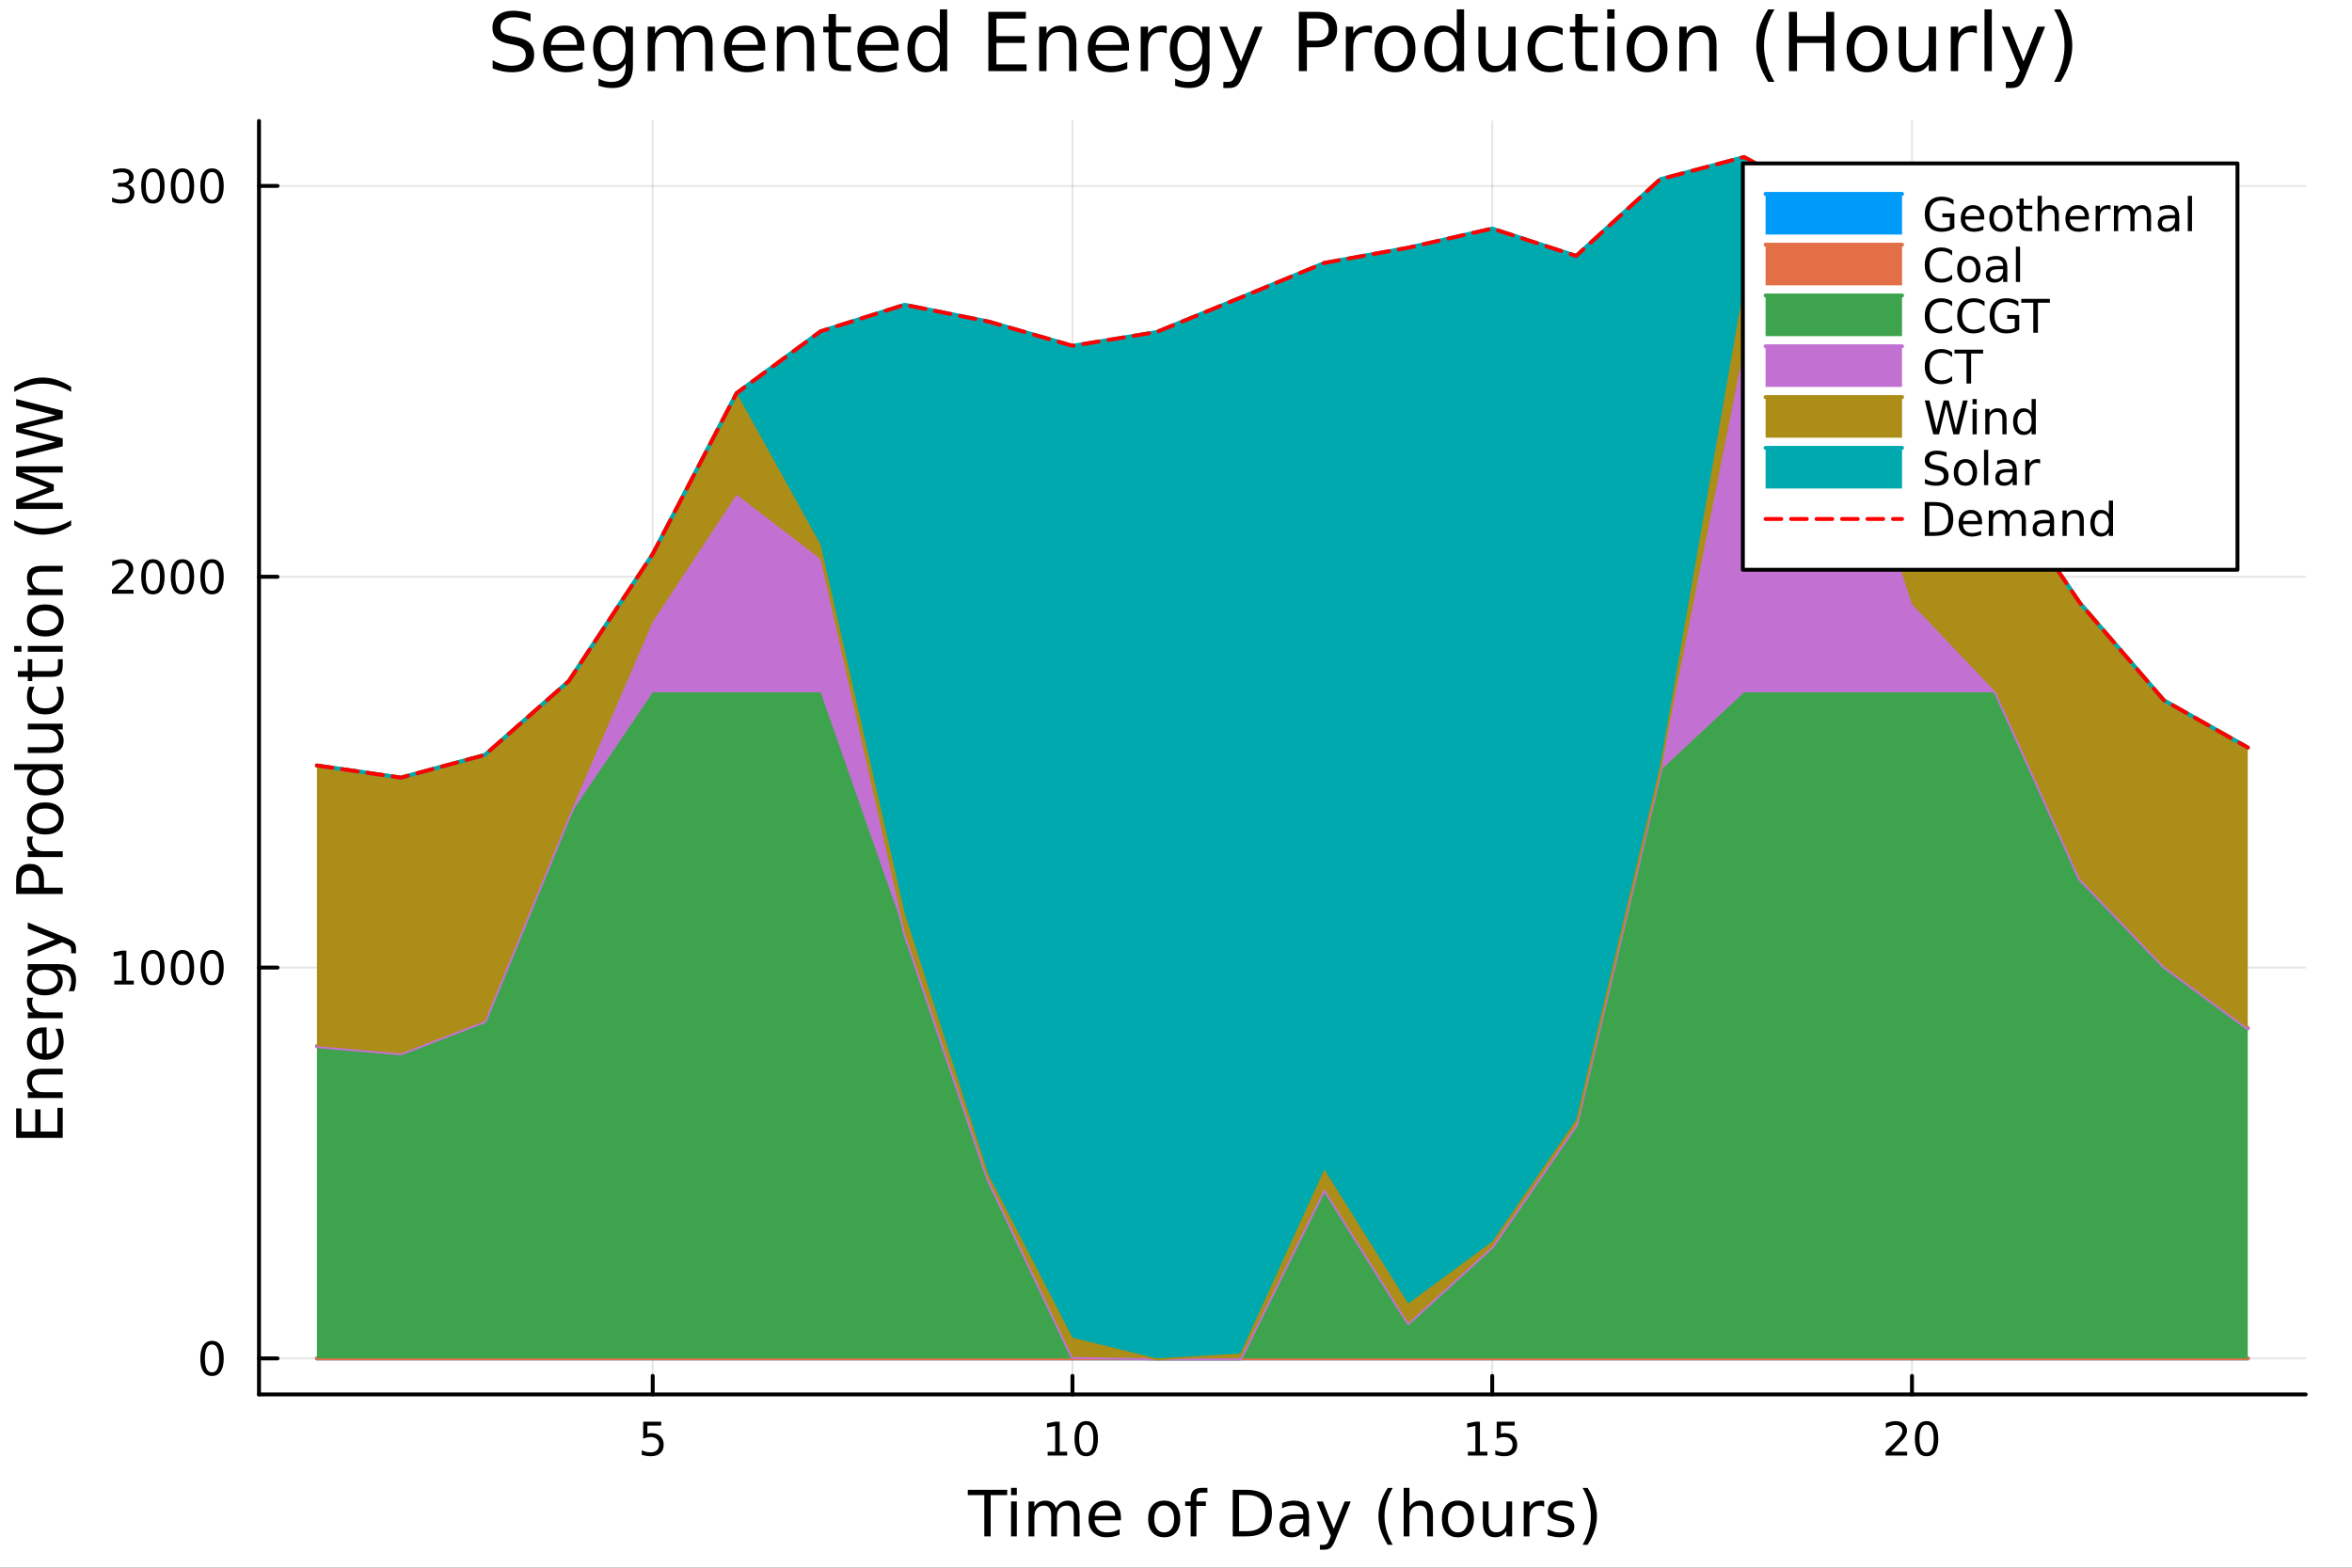 <svg xmlns="http://www.w3.org/2000/svg" xmlns:xlink="http://www.w3.org/1999/xlink" width="600" height="400" viewBox="0 0 2400 1600">
<rect x="0" y="0" width="2400" height="1600" fill="#333333" stroke="none"/>
<defs>
  <clipPath id="clip580">
    <rect x="0" y="0" width="2400" height="1600"></rect>
  </clipPath>
</defs>
<path clip-path="url(#clip580)" d="
M0 1600 L2400 1600 L2400 0 L0 0  Z
  " fill="#ffffff" fill-rule="evenodd" fill-opacity="1"></path>
<defs>
  <clipPath id="clip581">
    <rect x="480" y="0" width="1681" height="1600"></rect>
  </clipPath>
</defs>
<path clip-path="url(#clip580)" d="
M264.287 1423.18 L2352.76 1423.18 L2352.76 123.472 L264.287 123.472  Z
  " fill="#ffffff" fill-rule="evenodd" fill-opacity="1"></path>
<defs>
  <clipPath id="clip582">
    <rect x="264" y="123" width="2089" height="1301"></rect>
  </clipPath>
</defs>
<polyline clip-path="url(#clip582)" style="stroke:#000000; stroke-linecap:round; stroke-linejoin:round; stroke-width:2; stroke-opacity:0.1; fill:none" points="
  666.048,1423.18 666.048,123.472 
  "></polyline>
<polyline clip-path="url(#clip582)" style="stroke:#000000; stroke-linecap:round; stroke-linejoin:round; stroke-width:2; stroke-opacity:0.1; fill:none" points="
  1094.36,1423.18 1094.36,123.472 
  "></polyline>
<polyline clip-path="url(#clip582)" style="stroke:#000000; stroke-linecap:round; stroke-linejoin:round; stroke-width:2; stroke-opacity:0.1; fill:none" points="
  1522.68,1423.18 1522.68,123.472 
  "></polyline>
<polyline clip-path="url(#clip582)" style="stroke:#000000; stroke-linecap:round; stroke-linejoin:round; stroke-width:2; stroke-opacity:0.1; fill:none" points="
  1951,1423.18 1951,123.472 
  "></polyline>
<polyline clip-path="url(#clip580)" style="stroke:#000000; stroke-linecap:round; stroke-linejoin:round; stroke-width:4; stroke-opacity:1; fill:none" points="
  264.287,1423.18 2352.76,1423.18 
  "></polyline>
<polyline clip-path="url(#clip580)" style="stroke:#000000; stroke-linecap:round; stroke-linejoin:round; stroke-width:4; stroke-opacity:1; fill:none" points="
  666.048,1423.18 666.048,1404.28 
  "></polyline>
<polyline clip-path="url(#clip580)" style="stroke:#000000; stroke-linecap:round; stroke-linejoin:round; stroke-width:4; stroke-opacity:1; fill:none" points="
  1094.36,1423.18 1094.36,1404.28 
  "></polyline>
<polyline clip-path="url(#clip580)" style="stroke:#000000; stroke-linecap:round; stroke-linejoin:round; stroke-width:4; stroke-opacity:1; fill:none" points="
  1522.68,1423.18 1522.68,1404.28 
  "></polyline>
<polyline clip-path="url(#clip580)" style="stroke:#000000; stroke-linecap:round; stroke-linejoin:round; stroke-width:4; stroke-opacity:1; fill:none" points="
  1951,1423.18 1951,1404.28 
  "></polyline>
<path clip-path="url(#clip580)" d="M656.326 1451.02 L674.682 1451.02 L674.682 1454.96 L660.608 1454.96 L660.608 1463.43 Q661.626 1463.08 662.645 1462.92 Q663.663 1462.73 664.682 1462.73 Q670.469 1462.73 673.849 1465.9 Q677.228 1469.08 677.228 1474.49 Q677.228 1480.07 673.756 1483.17 Q670.284 1486.25 663.964 1486.25 Q661.788 1486.25 659.52 1485.88 Q657.275 1485.51 654.867 1484.77 L654.867 1480.07 Q656.951 1481.2 659.173 1481.76 Q661.395 1482.32 663.872 1482.32 Q667.876 1482.32 670.214 1480.21 Q672.552 1478.1 672.552 1474.49 Q672.552 1470.88 670.214 1468.77 Q667.876 1466.67 663.872 1466.67 Q661.997 1466.67 660.122 1467.08 Q658.27 1467.5 656.326 1468.38 L656.326 1451.02 Z" fill="#000000" fill-rule="evenodd" fill-opacity="1"></path><path clip-path="url(#clip580)" d="M1069.05 1481.64 L1076.69 1481.64 L1076.69 1455.28 L1068.38 1456.95 L1068.38 1452.69 L1076.64 1451.02 L1081.32 1451.02 L1081.32 1481.64 L1088.96 1481.64 L1088.96 1485.58 L1069.05 1485.58 L1069.05 1481.64 Z" fill="#000000" fill-rule="evenodd" fill-opacity="1"></path><path clip-path="url(#clip580)" d="M1108.4 1454.1 Q1104.79 1454.1 1102.96 1457.66 Q1101.16 1461.2 1101.16 1468.33 Q1101.16 1475.44 1102.96 1479.01 Q1104.79 1482.55 1108.4 1482.55 Q1112.04 1482.55 1113.84 1479.01 Q1115.67 1475.44 1115.67 1468.33 Q1115.67 1461.2 1113.84 1457.66 Q1112.04 1454.1 1108.4 1454.1 M1108.4 1450.39 Q1114.21 1450.39 1117.27 1455 Q1120.35 1459.58 1120.35 1468.33 Q1120.35 1477.06 1117.27 1481.67 Q1114.21 1486.25 1108.4 1486.25 Q1102.59 1486.25 1099.51 1481.67 Q1096.46 1477.06 1096.46 1468.33 Q1096.46 1459.58 1099.51 1455 Q1102.59 1450.39 1108.4 1450.39 Z" fill="#000000" fill-rule="evenodd" fill-opacity="1"></path><path clip-path="url(#clip580)" d="M1497.86 1481.64 L1505.5 1481.64 L1505.5 1455.28 L1497.19 1456.95 L1497.19 1452.69 L1505.46 1451.02 L1510.13 1451.02 L1510.13 1481.64 L1517.77 1481.64 L1517.77 1485.58 L1497.86 1485.58 L1497.86 1481.64 Z" fill="#000000" fill-rule="evenodd" fill-opacity="1"></path><path clip-path="url(#clip580)" d="M1527.26 1451.02 L1545.62 1451.02 L1545.62 1454.96 L1531.55 1454.96 L1531.55 1463.43 Q1532.56 1463.08 1533.58 1462.92 Q1534.6 1462.73 1535.62 1462.73 Q1541.41 1462.73 1544.79 1465.9 Q1548.17 1469.08 1548.17 1474.49 Q1548.17 1480.07 1544.69 1483.17 Q1541.22 1486.25 1534.9 1486.25 Q1532.73 1486.25 1530.46 1485.88 Q1528.21 1485.51 1525.8 1484.77 L1525.8 1480.07 Q1527.89 1481.2 1530.11 1481.76 Q1532.33 1482.32 1534.81 1482.32 Q1538.81 1482.32 1541.15 1480.21 Q1543.49 1478.1 1543.49 1474.49 Q1543.49 1470.88 1541.15 1468.77 Q1538.81 1466.67 1534.81 1466.67 Q1532.93 1466.67 1531.06 1467.08 Q1529.21 1467.5 1527.26 1468.38 L1527.26 1451.02 Z" fill="#000000" fill-rule="evenodd" fill-opacity="1"></path><path clip-path="url(#clip580)" d="M1929.77 1481.64 L1946.09 1481.64 L1946.09 1485.58 L1924.14 1485.58 L1924.14 1481.64 Q1926.81 1478.89 1931.39 1474.26 Q1936 1469.61 1937.18 1468.27 Q1939.42 1465.74 1940.3 1464.01 Q1941.2 1462.25 1941.2 1460.56 Q1941.2 1457.8 1939.26 1456.07 Q1937.34 1454.33 1934.24 1454.33 Q1932.04 1454.33 1929.58 1455.09 Q1927.15 1455.86 1924.38 1457.41 L1924.38 1452.69 Q1927.2 1451.55 1929.65 1450.97 Q1932.11 1450.39 1934.14 1450.39 Q1939.51 1450.39 1942.71 1453.08 Q1945.9 1455.77 1945.9 1460.26 Q1945.9 1462.39 1945.09 1464.31 Q1944.31 1466.2 1942.2 1468.8 Q1941.62 1469.47 1938.52 1472.69 Q1935.42 1475.88 1929.77 1481.64 Z" fill="#000000" fill-rule="evenodd" fill-opacity="1"></path><path clip-path="url(#clip580)" d="M1965.9 1454.1 Q1962.29 1454.1 1960.46 1457.66 Q1958.66 1461.2 1958.66 1468.33 Q1958.66 1475.44 1960.46 1479.01 Q1962.29 1482.55 1965.9 1482.55 Q1969.54 1482.55 1971.34 1479.01 Q1973.17 1475.44 1973.17 1468.33 Q1973.17 1461.2 1971.34 1457.66 Q1969.54 1454.1 1965.9 1454.1 M1965.9 1450.39 Q1971.71 1450.39 1974.77 1455 Q1977.85 1459.58 1977.85 1468.33 Q1977.85 1477.06 1974.77 1481.67 Q1971.71 1486.25 1965.9 1486.25 Q1960.09 1486.25 1957.01 1481.67 Q1953.96 1477.06 1953.96 1468.33 Q1953.96 1459.58 1957.01 1455 Q1960.09 1450.39 1965.9 1450.39 Z" fill="#000000" fill-rule="evenodd" fill-opacity="1"></path><path clip-path="url(#clip580)" d="M987.547 1520.52 L1027.75 1520.52 L1027.75 1525.93 L1010.88 1525.93 L1010.88 1568.04 L1004.42 1568.04 L1004.42 1525.93 L987.547 1525.93 L987.547 1520.52 Z" fill="#000000" fill-rule="evenodd" fill-opacity="1"></path><path clip-path="url(#clip580)" d="M1031.69 1532.4 L1037.55 1532.4 L1037.55 1568.04 L1031.69 1568.04 L1031.69 1532.4 M1031.69 1518.52 L1037.55 1518.52 L1037.55 1525.93 L1031.69 1525.93 L1031.69 1518.52 Z" fill="#000000" fill-rule="evenodd" fill-opacity="1"></path><path clip-path="url(#clip580)" d="M1077.56 1539.24 Q1079.75 1535.29 1082.81 1533.41 Q1085.87 1531.54 1090 1531.54 Q1095.57 1531.54 1098.6 1535.45 Q1101.62 1539.33 1101.62 1546.53 L1101.62 1568.04 L1095.73 1568.04 L1095.73 1546.72 Q1095.73 1541.59 1093.92 1539.11 Q1092.1 1536.63 1088.38 1536.63 Q1083.83 1536.63 1081.19 1539.65 Q1078.54 1542.68 1078.54 1547.9 L1078.54 1568.04 L1072.66 1568.04 L1072.66 1546.72 Q1072.66 1541.56 1070.84 1539.11 Q1069.03 1536.63 1065.24 1536.63 Q1060.75 1536.63 1058.11 1539.68 Q1055.47 1542.71 1055.47 1547.9 L1055.47 1568.04 L1049.58 1568.04 L1049.58 1532.4 L1055.47 1532.4 L1055.47 1537.93 Q1057.47 1534.66 1060.27 1533.1 Q1063.08 1531.54 1066.93 1531.54 Q1070.81 1531.54 1073.52 1533.51 Q1076.25 1535.48 1077.56 1539.24 Z" fill="#000000" fill-rule="evenodd" fill-opacity="1"></path><path clip-path="url(#clip580)" d="M1143.79 1548.76 L1143.79 1551.62 L1116.87 1551.62 Q1117.25 1557.67 1120.49 1560.85 Q1123.77 1564 1129.6 1564 Q1132.97 1564 1136.12 1563.17 Q1139.31 1562.35 1142.42 1560.69 L1142.42 1566.23 Q1139.27 1567.57 1135.96 1568.27 Q1132.65 1568.97 1129.25 1568.97 Q1120.72 1568.97 1115.72 1564 Q1110.76 1559.04 1110.76 1550.57 Q1110.76 1541.82 1115.47 1536.69 Q1120.21 1531.54 1128.23 1531.54 Q1135.42 1531.54 1139.59 1536.18 Q1143.79 1540.8 1143.79 1548.76 M1137.94 1547.04 Q1137.87 1542.23 1135.23 1539.37 Q1132.62 1536.5 1128.29 1536.5 Q1123.39 1536.5 1120.43 1539.27 Q1117.5 1542.04 1117.06 1547.07 L1137.94 1547.04 Z" fill="#000000" fill-rule="evenodd" fill-opacity="1"></path><path clip-path="url(#clip580)" d="M1187.94 1536.5 Q1183.23 1536.5 1180.49 1540.19 Q1177.75 1543.85 1177.75 1550.25 Q1177.75 1556.65 1180.46 1560.34 Q1183.2 1564 1187.94 1564 Q1192.62 1564 1195.36 1560.31 Q1198.09 1556.62 1198.09 1550.25 Q1198.09 1543.92 1195.36 1540.23 Q1192.62 1536.5 1187.94 1536.5 M1187.94 1531.54 Q1195.58 1531.54 1199.94 1536.5 Q1204.3 1541.47 1204.3 1550.25 Q1204.3 1559 1199.94 1564 Q1195.58 1568.97 1187.94 1568.97 Q1180.27 1568.97 1175.91 1564 Q1171.58 1559 1171.58 1550.25 Q1171.58 1541.47 1175.91 1536.5 Q1180.27 1531.54 1187.94 1531.54 Z" fill="#000000" fill-rule="evenodd" fill-opacity="1"></path><path clip-path="url(#clip580)" d="M1232.05 1518.52 L1232.05 1523.39 L1226.45 1523.39 Q1223.3 1523.39 1222.06 1524.66 Q1220.85 1525.93 1220.85 1529.24 L1220.85 1532.4 L1230.49 1532.4 L1230.49 1536.95 L1220.85 1536.95 L1220.85 1568.04 L1214.96 1568.04 L1214.96 1536.95 L1209.36 1536.95 L1209.36 1532.4 L1214.96 1532.4 L1214.96 1529.91 Q1214.96 1523.96 1217.73 1521.26 Q1220.5 1518.52 1226.52 1518.52 L1232.05 1518.52 Z" fill="#000000" fill-rule="evenodd" fill-opacity="1"></path><path clip-path="url(#clip580)" d="M1264.36 1525.81 L1264.36 1562.76 L1272.13 1562.76 Q1281.96 1562.76 1286.51 1558.3 Q1291.1 1553.85 1291.1 1544.24 Q1291.1 1534.69 1286.51 1530.26 Q1281.96 1525.81 1272.13 1525.81 L1264.36 1525.81 M1257.93 1520.52 L1271.14 1520.52 Q1284.95 1520.52 1291.41 1526.28 Q1297.87 1532.01 1297.87 1544.24 Q1297.87 1556.52 1291.38 1562.28 Q1284.89 1568.04 1271.14 1568.04 L1257.93 1568.04 L1257.93 1520.52 Z" fill="#000000" fill-rule="evenodd" fill-opacity="1"></path><path clip-path="url(#clip580)" d="M1324.07 1550.12 Q1316.97 1550.12 1314.23 1551.75 Q1311.5 1553.37 1311.5 1557.29 Q1311.5 1560.4 1313.53 1562.25 Q1315.6 1564.07 1319.14 1564.07 Q1324.01 1564.07 1326.93 1560.63 Q1329.89 1557.16 1329.89 1551.43 L1329.89 1550.12 L1324.07 1550.12 M1335.75 1547.71 L1335.75 1568.04 L1329.89 1568.04 L1329.89 1562.63 Q1327.89 1565.88 1324.9 1567.44 Q1321.91 1568.97 1317.58 1568.97 Q1312.1 1568.97 1308.86 1565.91 Q1305.64 1562.82 1305.64 1557.67 Q1305.64 1551.65 1309.65 1548.6 Q1313.69 1545.54 1321.68 1545.54 L1329.89 1545.54 L1329.89 1544.97 Q1329.89 1540.93 1327.22 1538.73 Q1324.58 1536.5 1319.77 1536.5 Q1316.72 1536.5 1313.82 1537.23 Q1310.92 1537.97 1308.25 1539.43 L1308.25 1534.02 Q1311.47 1532.78 1314.49 1532.17 Q1317.51 1531.54 1320.38 1531.54 Q1328.11 1531.54 1331.93 1535.55 Q1335.75 1539.56 1335.75 1547.71 Z" fill="#000000" fill-rule="evenodd" fill-opacity="1"></path><path clip-path="url(#clip580)" d="M1362.65 1571.35 Q1360.16 1577.72 1357.81 1579.66 Q1355.45 1581.6 1351.51 1581.6 L1346.83 1581.6 L1346.83 1576.7 L1350.26 1576.7 Q1352.68 1576.7 1354.02 1575.56 Q1355.36 1574.41 1356.98 1570.14 L1358.03 1567.47 L1343.61 1532.4 L1349.82 1532.4 L1360.96 1560.28 L1372.1 1532.4 L1378.31 1532.4 L1362.65 1571.35 Z" fill="#000000" fill-rule="evenodd" fill-opacity="1"></path><path clip-path="url(#clip580)" d="M1421.18 1518.58 Q1416.91 1525.9 1414.84 1533.06 Q1412.78 1540.23 1412.78 1547.58 Q1412.78 1554.93 1414.84 1562.16 Q1416.95 1569.35 1421.18 1576.64 L1416.09 1576.64 Q1411.31 1569.16 1408.92 1561.93 Q1406.57 1554.71 1406.57 1547.58 Q1406.57 1540.48 1408.92 1533.29 Q1411.28 1526.09 1416.09 1518.58 L1421.18 1518.58 Z" fill="#000000" fill-rule="evenodd" fill-opacity="1"></path><path clip-path="url(#clip580)" d="M1462.17 1546.53 L1462.17 1568.04 L1456.32 1568.04 L1456.32 1546.72 Q1456.32 1541.66 1454.34 1539.14 Q1452.37 1536.63 1448.42 1536.63 Q1443.68 1536.63 1440.94 1539.65 Q1438.21 1542.68 1438.21 1547.9 L1438.21 1568.04 L1432.32 1568.04 L1432.32 1518.52 L1438.21 1518.52 L1438.21 1537.93 Q1440.31 1534.72 1443.14 1533.13 Q1446 1531.54 1449.73 1531.54 Q1455.87 1531.54 1459.02 1535.36 Q1462.17 1539.14 1462.17 1546.53 Z" fill="#000000" fill-rule="evenodd" fill-opacity="1"></path><path clip-path="url(#clip580)" d="M1487.67 1536.5 Q1482.96 1536.5 1480.22 1540.19 Q1477.48 1543.85 1477.48 1550.25 Q1477.48 1556.65 1480.19 1560.34 Q1482.93 1564 1487.67 1564 Q1492.35 1564 1495.08 1560.31 Q1497.82 1556.62 1497.82 1550.25 Q1497.82 1543.92 1495.08 1540.23 Q1492.35 1536.5 1487.67 1536.5 M1487.67 1531.54 Q1495.31 1531.54 1499.67 1536.5 Q1504.03 1541.47 1504.03 1550.25 Q1504.03 1559 1499.67 1564 Q1495.31 1568.97 1487.67 1568.97 Q1480 1568.97 1475.64 1564 Q1471.31 1559 1471.31 1550.25 Q1471.31 1541.47 1475.64 1536.5 Q1480 1531.54 1487.67 1531.54 Z" fill="#000000" fill-rule="evenodd" fill-opacity="1"></path><path clip-path="url(#clip580)" d="M1513.13 1553.98 L1513.13 1532.4 L1518.99 1532.4 L1518.99 1553.75 Q1518.99 1558.81 1520.96 1561.36 Q1522.93 1563.87 1526.88 1563.87 Q1531.62 1563.87 1534.36 1560.85 Q1537.13 1557.83 1537.13 1552.61 L1537.13 1532.4 L1542.99 1532.4 L1542.99 1568.04 L1537.13 1568.04 L1537.13 1562.57 Q1535 1565.82 1532.16 1567.41 Q1529.36 1568.97 1525.64 1568.97 Q1519.5 1568.97 1516.31 1565.15 Q1513.13 1561.33 1513.13 1553.98 M1527.87 1531.54 L1527.87 1531.54 Z" fill="#000000" fill-rule="evenodd" fill-opacity="1"></path><path clip-path="url(#clip580)" d="M1575.71 1537.87 Q1574.72 1537.3 1573.54 1537.04 Q1572.4 1536.76 1571 1536.76 Q1566.03 1536.76 1563.36 1540 Q1560.71 1543.22 1560.71 1549.27 L1560.71 1568.04 L1554.83 1568.04 L1554.83 1532.4 L1560.71 1532.4 L1560.71 1537.93 Q1562.56 1534.69 1565.52 1533.13 Q1568.48 1531.54 1572.71 1531.54 Q1573.32 1531.54 1574.05 1531.63 Q1574.78 1531.7 1575.67 1531.85 L1575.71 1537.87 Z" fill="#000000" fill-rule="evenodd" fill-opacity="1"></path><path clip-path="url(#clip580)" d="M1604.57 1533.45 L1604.57 1538.98 Q1602.09 1537.71 1599.42 1537.07 Q1596.74 1536.44 1593.88 1536.44 Q1589.52 1536.44 1587.32 1537.77 Q1585.16 1539.11 1585.16 1541.79 Q1585.16 1543.82 1586.72 1545 Q1588.28 1546.15 1592.99 1547.2 L1594.99 1547.64 Q1601.23 1548.98 1603.84 1551.43 Q1606.48 1553.85 1606.48 1558.21 Q1606.48 1563.17 1602.54 1566.07 Q1598.62 1568.97 1591.75 1568.97 Q1588.88 1568.97 1585.76 1568.39 Q1582.68 1567.85 1579.24 1566.74 L1579.24 1560.69 Q1582.49 1562.38 1585.64 1563.24 Q1588.79 1564.07 1591.88 1564.07 Q1596.01 1564.07 1598.24 1562.66 Q1600.47 1561.23 1600.47 1558.65 Q1600.47 1556.27 1598.85 1554.99 Q1597.25 1553.72 1591.81 1552.54 L1589.77 1552.07 Q1584.33 1550.92 1581.91 1548.56 Q1579.49 1546.18 1579.49 1542.04 Q1579.49 1537.01 1583.06 1534.27 Q1586.62 1531.54 1593.18 1531.54 Q1596.43 1531.54 1599.29 1532.01 Q1602.16 1532.49 1604.57 1533.45 Z" fill="#000000" fill-rule="evenodd" fill-opacity="1"></path><path clip-path="url(#clip580)" d="M1614.89 1518.58 L1619.98 1518.58 Q1624.75 1526.09 1627.11 1533.29 Q1629.5 1540.48 1629.5 1547.58 Q1629.5 1554.71 1627.11 1561.93 Q1624.75 1569.16 1619.98 1576.64 L1614.89 1576.64 Q1619.12 1569.35 1621.19 1562.16 Q1623.29 1554.93 1623.29 1547.58 Q1623.29 1540.23 1621.19 1533.06 Q1619.12 1525.9 1614.89 1518.58 Z" fill="#000000" fill-rule="evenodd" fill-opacity="1"></path><polyline clip-path="url(#clip582)" style="stroke:#000000; stroke-linecap:round; stroke-linejoin:round; stroke-width:2; stroke-opacity:0.1; fill:none" points="
  264.287,1386.4 2352.76,1386.4 
  "></polyline>
<polyline clip-path="url(#clip582)" style="stroke:#000000; stroke-linecap:round; stroke-linejoin:round; stroke-width:2; stroke-opacity:0.1; fill:none" points="
  264.287,987.521 2352.76,987.521 
  "></polyline>
<polyline clip-path="url(#clip582)" style="stroke:#000000; stroke-linecap:round; stroke-linejoin:round; stroke-width:2; stroke-opacity:0.1; fill:none" points="
  264.287,588.647 2352.76,588.647 
  "></polyline>
<polyline clip-path="url(#clip582)" style="stroke:#000000; stroke-linecap:round; stroke-linejoin:round; stroke-width:2; stroke-opacity:0.1; fill:none" points="
  264.287,189.773 2352.76,189.773 
  "></polyline>
<polyline clip-path="url(#clip580)" style="stroke:#000000; stroke-linecap:round; stroke-linejoin:round; stroke-width:4; stroke-opacity:1; fill:none" points="
  264.287,1423.18 264.287,123.472 
  "></polyline>
<polyline clip-path="url(#clip580)" style="stroke:#000000; stroke-linecap:round; stroke-linejoin:round; stroke-width:4; stroke-opacity:1; fill:none" points="
  264.287,1386.4 283.185,1386.4 
  "></polyline>
<polyline clip-path="url(#clip580)" style="stroke:#000000; stroke-linecap:round; stroke-linejoin:round; stroke-width:4; stroke-opacity:1; fill:none" points="
  264.287,987.521 283.185,987.521 
  "></polyline>
<polyline clip-path="url(#clip580)" style="stroke:#000000; stroke-linecap:round; stroke-linejoin:round; stroke-width:4; stroke-opacity:1; fill:none" points="
  264.287,588.647 283.185,588.647 
  "></polyline>
<polyline clip-path="url(#clip580)" style="stroke:#000000; stroke-linecap:round; stroke-linejoin:round; stroke-width:4; stroke-opacity:1; fill:none" points="
  264.287,189.773 283.185,189.773 
  "></polyline>
<path clip-path="url(#clip580)" d="M216.343 1372.19 Q212.732 1372.19 210.903 1375.76 Q209.098 1379.3 209.098 1386.43 Q209.098 1393.54 210.903 1397.1 Q212.732 1400.64 216.343 1400.64 Q219.977 1400.64 221.783 1397.1 Q223.611 1393.54 223.611 1386.43 Q223.611 1379.3 221.783 1375.76 Q219.977 1372.19 216.343 1372.19 M216.343 1368.49 Q222.153 1368.49 225.209 1373.1 Q228.287 1377.68 228.287 1386.43 Q228.287 1395.16 225.209 1399.76 Q222.153 1404.35 216.343 1404.35 Q210.533 1404.35 207.454 1399.76 Q204.399 1395.16 204.399 1386.43 Q204.399 1377.68 207.454 1373.1 Q210.533 1368.49 216.343 1368.49 Z" fill="#000000" fill-rule="evenodd" fill-opacity="1"></path><path clip-path="url(#clip580)" d="M116.668 1000.87 L124.306 1000.87 L124.306 974.501 L115.996 976.167 L115.996 971.908 L124.26 970.241 L128.936 970.241 L128.936 1000.87 L136.575 1000.87 L136.575 1004.8 L116.668 1004.8 L116.668 1000.87 Z" fill="#000000" fill-rule="evenodd" fill-opacity="1"></path><path clip-path="url(#clip580)" d="M156.019 973.32 Q152.408 973.32 150.579 976.885 Q148.774 980.427 148.774 987.556 Q148.774 994.663 150.579 998.227 Q152.408 1001.77 156.019 1001.77 Q159.653 1001.77 161.459 998.227 Q163.288 994.663 163.288 987.556 Q163.288 980.427 161.459 976.885 Q159.653 973.32 156.019 973.32 M156.019 969.616 Q161.829 969.616 164.885 974.223 Q167.964 978.806 167.964 987.556 Q167.964 996.283 164.885 1000.89 Q161.829 1005.47 156.019 1005.47 Q150.209 1005.47 147.13 1000.89 Q144.075 996.283 144.075 987.556 Q144.075 978.806 147.13 974.223 Q150.209 969.616 156.019 969.616 Z" fill="#000000" fill-rule="evenodd" fill-opacity="1"></path><path clip-path="url(#clip580)" d="M186.181 973.32 Q182.57 973.32 180.741 976.885 Q178.936 980.427 178.936 987.556 Q178.936 994.663 180.741 998.227 Q182.57 1001.77 186.181 1001.77 Q189.815 1001.77 191.621 998.227 Q193.45 994.663 193.45 987.556 Q193.45 980.427 191.621 976.885 Q189.815 973.32 186.181 973.32 M186.181 969.616 Q191.991 969.616 195.047 974.223 Q198.125 978.806 198.125 987.556 Q198.125 996.283 195.047 1000.89 Q191.991 1005.47 186.181 1005.47 Q180.371 1005.47 177.292 1000.89 Q174.237 996.283 174.237 987.556 Q174.237 978.806 177.292 974.223 Q180.371 969.616 186.181 969.616 Z" fill="#000000" fill-rule="evenodd" fill-opacity="1"></path><path clip-path="url(#clip580)" d="M216.343 973.32 Q212.732 973.32 210.903 976.885 Q209.098 980.427 209.098 987.556 Q209.098 994.663 210.903 998.227 Q212.732 1001.77 216.343 1001.77 Q219.977 1001.77 221.783 998.227 Q223.611 994.663 223.611 987.556 Q223.611 980.427 221.783 976.885 Q219.977 973.32 216.343 973.32 M216.343 969.616 Q222.153 969.616 225.209 974.223 Q228.287 978.806 228.287 987.556 Q228.287 996.283 225.209 1000.89 Q222.153 1005.47 216.343 1005.47 Q210.533 1005.47 207.454 1000.89 Q204.399 996.283 204.399 987.556 Q204.399 978.806 207.454 974.223 Q210.533 969.616 216.343 969.616 Z" fill="#000000" fill-rule="evenodd" fill-opacity="1"></path><path clip-path="url(#clip580)" d="M119.885 601.992 L136.204 601.992 L136.204 605.927 L114.26 605.927 L114.26 601.992 Q116.922 599.237 121.505 594.608 Q126.112 589.955 127.292 588.612 Q129.538 586.089 130.417 584.353 Q131.32 582.594 131.32 580.904 Q131.32 578.15 129.376 576.413 Q127.455 574.677 124.353 574.677 Q122.154 574.677 119.7 575.441 Q117.269 576.205 114.492 577.756 L114.492 573.034 Q117.316 571.9 119.769 571.321 Q122.223 570.742 124.26 570.742 Q129.63 570.742 132.825 573.427 Q136.019 576.113 136.019 580.603 Q136.019 582.733 135.209 584.654 Q134.422 586.552 132.316 589.145 Q131.737 589.816 128.635 593.034 Q125.533 596.228 119.885 601.992 Z" fill="#000000" fill-rule="evenodd" fill-opacity="1"></path><path clip-path="url(#clip580)" d="M156.019 574.446 Q152.408 574.446 150.579 578.011 Q148.774 581.552 148.774 588.682 Q148.774 595.788 150.579 599.353 Q152.408 602.895 156.019 602.895 Q159.653 602.895 161.459 599.353 Q163.288 595.788 163.288 588.682 Q163.288 581.552 161.459 578.011 Q159.653 574.446 156.019 574.446 M156.019 570.742 Q161.829 570.742 164.885 575.349 Q167.964 579.932 167.964 588.682 Q167.964 597.409 164.885 602.015 Q161.829 606.599 156.019 606.599 Q150.209 606.599 147.13 602.015 Q144.075 597.409 144.075 588.682 Q144.075 579.932 147.13 575.349 Q150.209 570.742 156.019 570.742 Z" fill="#000000" fill-rule="evenodd" fill-opacity="1"></path><path clip-path="url(#clip580)" d="M186.181 574.446 Q182.57 574.446 180.741 578.011 Q178.936 581.552 178.936 588.682 Q178.936 595.788 180.741 599.353 Q182.57 602.895 186.181 602.895 Q189.815 602.895 191.621 599.353 Q193.45 595.788 193.45 588.682 Q193.45 581.552 191.621 578.011 Q189.815 574.446 186.181 574.446 M186.181 570.742 Q191.991 570.742 195.047 575.349 Q198.125 579.932 198.125 588.682 Q198.125 597.409 195.047 602.015 Q191.991 606.599 186.181 606.599 Q180.371 606.599 177.292 602.015 Q174.237 597.409 174.237 588.682 Q174.237 579.932 177.292 575.349 Q180.371 570.742 186.181 570.742 Z" fill="#000000" fill-rule="evenodd" fill-opacity="1"></path><path clip-path="url(#clip580)" d="M216.343 574.446 Q212.732 574.446 210.903 578.011 Q209.098 581.552 209.098 588.682 Q209.098 595.788 210.903 599.353 Q212.732 602.895 216.343 602.895 Q219.977 602.895 221.783 599.353 Q223.611 595.788 223.611 588.682 Q223.611 581.552 221.783 578.011 Q219.977 574.446 216.343 574.446 M216.343 570.742 Q222.153 570.742 225.209 575.349 Q228.287 579.932 228.287 588.682 Q228.287 597.409 225.209 602.015 Q222.153 606.599 216.343 606.599 Q210.533 606.599 207.454 602.015 Q204.399 597.409 204.399 588.682 Q204.399 579.932 207.454 575.349 Q210.533 570.742 216.343 570.742 Z" fill="#000000" fill-rule="evenodd" fill-opacity="1"></path><path clip-path="url(#clip580)" d="M130.024 188.419 Q133.38 189.136 135.255 191.405 Q137.154 193.673 137.154 197.007 Q137.154 202.122 133.635 204.923 Q130.117 207.724 123.635 207.724 Q121.459 207.724 119.144 207.284 Q116.853 206.868 114.399 206.011 L114.399 201.497 Q116.343 202.632 118.658 203.21 Q120.973 203.789 123.496 203.789 Q127.894 203.789 130.186 202.053 Q132.501 200.317 132.501 197.007 Q132.501 193.951 130.348 192.238 Q128.218 190.502 124.399 190.502 L120.371 190.502 L120.371 186.66 L124.584 186.66 Q128.033 186.66 129.862 185.294 Q131.691 183.905 131.691 181.312 Q131.691 178.65 129.792 177.238 Q127.917 175.803 124.399 175.803 Q122.478 175.803 120.279 176.22 Q118.08 176.636 115.441 177.516 L115.441 173.349 Q118.103 172.609 120.418 172.238 Q122.755 171.868 124.816 171.868 Q130.14 171.868 133.242 174.299 Q136.343 176.706 136.343 180.826 Q136.343 183.697 134.7 185.687 Q133.056 187.655 130.024 188.419 Z" fill="#000000" fill-rule="evenodd" fill-opacity="1"></path><path clip-path="url(#clip580)" d="M156.019 175.572 Q152.408 175.572 150.579 179.136 Q148.774 182.678 148.774 189.808 Q148.774 196.914 150.579 200.479 Q152.408 204.021 156.019 204.021 Q159.653 204.021 161.459 200.479 Q163.288 196.914 163.288 189.808 Q163.288 182.678 161.459 179.136 Q159.653 175.572 156.019 175.572 M156.019 171.868 Q161.829 171.868 164.885 176.474 Q167.964 181.058 167.964 189.808 Q167.964 198.535 164.885 203.141 Q161.829 207.724 156.019 207.724 Q150.209 207.724 147.13 203.141 Q144.075 198.535 144.075 189.808 Q144.075 181.058 147.13 176.474 Q150.209 171.868 156.019 171.868 Z" fill="#000000" fill-rule="evenodd" fill-opacity="1"></path><path clip-path="url(#clip580)" d="M186.181 175.572 Q182.57 175.572 180.741 179.136 Q178.936 182.678 178.936 189.808 Q178.936 196.914 180.741 200.479 Q182.57 204.021 186.181 204.021 Q189.815 204.021 191.621 200.479 Q193.45 196.914 193.45 189.808 Q193.45 182.678 191.621 179.136 Q189.815 175.572 186.181 175.572 M186.181 171.868 Q191.991 171.868 195.047 176.474 Q198.125 181.058 198.125 189.808 Q198.125 198.535 195.047 203.141 Q191.991 207.724 186.181 207.724 Q180.371 207.724 177.292 203.141 Q174.237 198.535 174.237 189.808 Q174.237 181.058 177.292 176.474 Q180.371 171.868 186.181 171.868 Z" fill="#000000" fill-rule="evenodd" fill-opacity="1"></path><path clip-path="url(#clip580)" d="M216.343 175.572 Q212.732 175.572 210.903 179.136 Q209.098 182.678 209.098 189.808 Q209.098 196.914 210.903 200.479 Q212.732 204.021 216.343 204.021 Q219.977 204.021 221.783 200.479 Q223.611 196.914 223.611 189.808 Q223.611 182.678 221.783 179.136 Q219.977 175.572 216.343 175.572 M216.343 171.868 Q222.153 171.868 225.209 176.474 Q228.287 181.058 228.287 189.808 Q228.287 198.535 225.209 203.141 Q222.153 207.724 216.343 207.724 Q210.533 207.724 207.454 203.141 Q204.399 198.535 204.399 189.808 Q204.399 181.058 207.454 176.474 Q210.533 171.868 216.343 171.868 Z" fill="#000000" fill-rule="evenodd" fill-opacity="1"></path><path clip-path="url(#clip580)" d="M16.484 1161.33 L16.484 1131.29 L21.895 1131.29 L21.895 1154.9 L35.963 1154.9 L35.963 1132.27 L41.374 1132.27 L41.374 1154.9 L58.593 1154.9 L58.593 1130.71 L64.004 1130.71 L64.004 1161.33 L16.484 1161.33 Z" fill="#000000" fill-rule="evenodd" fill-opacity="1"></path><path clip-path="url(#clip580)" d="M42.488 1090.77 L64.004 1090.77 L64.004 1096.62 L42.679 1096.62 Q37.618 1096.62 35.104 1098.6 Q32.589 1100.57 32.589 1104.52 Q32.589 1109.26 35.613 1112 Q38.637 1114.73 43.857 1114.73 L64.004 1114.73 L64.004 1120.62 L28.356 1120.62 L28.356 1114.73 L33.894 1114.73 Q30.68 1112.63 29.088 1109.8 Q27.497 1106.94 27.497 1103.21 Q27.497 1097.07 31.316 1093.92 Q35.104 1090.77 42.488 1090.77 Z" fill="#000000" fill-rule="evenodd" fill-opacity="1"></path><path clip-path="url(#clip580)" d="M44.716 1048.6 L47.581 1048.6 L47.581 1075.52 Q53.628 1075.14 56.811 1071.89 Q59.962 1068.62 59.962 1062.79 Q59.962 1059.42 59.134 1056.27 Q58.307 1053.08 56.652 1049.96 L62.19 1049.96 Q63.527 1053.11 64.227 1056.42 Q64.927 1059.74 64.927 1063.14 Q64.927 1071.67 59.962 1076.67 Q54.997 1081.63 46.53 1081.63 Q37.777 1081.63 32.653 1076.92 Q27.497 1072.18 27.497 1064.16 Q27.497 1056.97 32.144 1052.8 Q36.759 1048.6 44.716 1048.6 M42.997 1054.45 Q38.191 1054.52 35.327 1057.16 Q32.462 1059.77 32.462 1064.1 Q32.462 1069 35.231 1071.96 Q38 1074.89 43.029 1075.33 L42.997 1054.45 Z" fill="#000000" fill-rule="evenodd" fill-opacity="1"></path><path clip-path="url(#clip580)" d="M33.831 1018.33 Q33.258 1019.31 33.003 1020.49 Q32.717 1021.64 32.717 1023.04 Q32.717 1028 35.963 1030.68 Q39.178 1033.32 45.225 1033.32 L64.004 1033.32 L64.004 1039.21 L28.356 1039.21 L28.356 1033.32 L33.894 1033.32 Q30.648 1031.47 29.088 1028.51 Q27.497 1025.55 27.497 1021.32 Q27.497 1020.71 27.592 1019.98 Q27.656 1019.25 27.815 1018.36 L33.831 1018.33 Z" fill="#000000" fill-rule="evenodd" fill-opacity="1"></path><path clip-path="url(#clip580)" d="M45.766 989.871 Q39.401 989.871 35.9 992.513 Q32.398 995.123 32.398 999.866 Q32.398 1004.58 35.9 1007.22 Q39.401 1009.83 45.766 1009.83 Q52.1 1009.83 55.601 1007.22 Q59.103 1004.58 59.103 999.866 Q59.103 995.123 55.601 992.513 Q52.1 989.871 45.766 989.871 M59.58 984.015 Q68.683 984.015 73.107 988.057 Q77.563 992.099 77.563 1000.44 Q77.563 1003.53 77.086 1006.26 Q76.64 1009 75.685 1011.58 L69.988 1011.58 Q71.388 1009 72.057 1006.49 Q72.725 1003.97 72.725 1001.36 Q72.725 995.601 69.701 992.736 Q66.71 989.871 60.63 989.871 L57.734 989.871 Q60.885 991.686 62.445 994.518 Q64.004 997.351 64.004 1001.3 Q64.004 1007.85 59.007 1011.86 Q54.01 1015.88 45.766 1015.88 Q37.491 1015.88 32.494 1011.86 Q27.497 1007.85 27.497 1001.3 Q27.497 997.351 29.056 994.518 Q30.616 991.686 33.767 989.871 L28.356 989.871 L28.356 984.015 L59.58 984.015 Z" fill="#000000" fill-rule="evenodd" fill-opacity="1"></path><path clip-path="url(#clip580)" d="M67.314 957.12 Q73.68 959.602 75.622 961.958 Q77.563 964.313 77.563 968.26 L77.563 972.939 L72.662 972.939 L72.662 969.501 Q72.662 967.082 71.516 965.745 Q70.37 964.409 66.105 962.785 L63.431 961.735 L28.356 976.153 L28.356 969.947 L56.238 958.807 L28.356 947.667 L28.356 941.46 L67.314 957.12 Z" fill="#000000" fill-rule="evenodd" fill-opacity="1"></path><path clip-path="url(#clip580)" d="M21.768 905.971 L39.623 905.971 L39.623 897.887 Q39.623 893.399 37.3 890.948 Q34.977 888.498 30.68 888.498 Q26.415 888.498 24.091 890.948 Q21.768 893.399 21.768 897.887 L21.768 905.971 M16.484 912.401 L16.484 897.887 Q16.484 889.898 20.113 885.824 Q23.709 881.718 30.68 881.718 Q37.714 881.718 41.31 885.824 Q44.907 889.898 44.907 897.887 L44.907 905.971 L64.004 905.971 L64.004 912.401 L16.484 912.401 Z" fill="#000000" fill-rule="evenodd" fill-opacity="1"></path><path clip-path="url(#clip580)" d="M33.831 853.836 Q33.258 854.823 33.003 856.001 Q32.717 857.146 32.717 858.547 Q32.717 863.512 35.963 866.186 Q39.178 868.827 45.225 868.827 L64.004 868.827 L64.004 874.716 L28.356 874.716 L28.356 868.827 L33.894 868.827 Q30.648 866.981 29.088 864.021 Q27.497 861.061 27.497 856.828 Q27.497 856.223 27.592 855.491 Q27.656 854.759 27.815 853.868 L33.831 853.836 Z" fill="#000000" fill-rule="evenodd" fill-opacity="1"></path><path clip-path="url(#clip580)" d="M32.462 835.312 Q32.462 840.023 36.154 842.76 Q39.815 845.497 46.212 845.497 Q52.609 845.497 56.302 842.792 Q59.962 840.055 59.962 835.312 Q59.962 830.633 56.27 827.896 Q52.578 825.159 46.212 825.159 Q39.878 825.159 36.186 827.896 Q32.462 830.633 32.462 835.312 M27.497 835.312 Q27.497 827.673 32.462 823.313 Q37.427 818.952 46.212 818.952 Q54.965 818.952 59.962 823.313 Q64.927 827.673 64.927 835.312 Q64.927 842.983 59.962 847.343 Q54.965 851.672 46.212 851.672 Q37.427 851.672 32.462 847.343 Q27.497 842.983 27.497 835.312 Z" fill="#000000" fill-rule="evenodd" fill-opacity="1"></path><path clip-path="url(#clip580)" d="M33.767 785.787 L14.479 785.787 L14.479 779.93 L64.004 779.93 L64.004 785.787 L58.657 785.787 Q61.84 787.633 63.399 790.466 Q64.927 793.267 64.927 797.213 Q64.927 803.674 59.771 807.749 Q54.615 811.791 46.212 811.791 Q37.809 811.791 32.653 807.749 Q27.497 803.674 27.497 797.213 Q27.497 793.267 29.056 790.466 Q30.584 787.633 33.767 785.787 M46.212 805.743 Q52.673 805.743 56.365 803.102 Q60.026 800.428 60.026 795.781 Q60.026 791.134 56.365 788.46 Q52.673 785.787 46.212 785.787 Q39.751 785.787 36.09 788.46 Q32.398 791.134 32.398 795.781 Q32.398 800.428 36.09 803.102 Q39.751 805.743 46.212 805.743 Z" fill="#000000" fill-rule="evenodd" fill-opacity="1"></path><path clip-path="url(#clip580)" d="M49.936 768.472 L28.356 768.472 L28.356 762.616 L49.713 762.616 Q54.774 762.616 57.32 760.642 Q59.835 758.669 59.835 754.722 Q59.835 749.98 56.811 747.243 Q53.787 744.473 48.567 744.473 L28.356 744.473 L28.356 738.617 L64.004 738.617 L64.004 744.473 L58.53 744.473 Q61.776 746.606 63.368 749.439 Q64.927 752.24 64.927 755.964 Q64.927 762.106 61.108 765.289 Q57.288 768.472 49.936 768.472 M27.497 753.736 L27.497 753.736 Z" fill="#000000" fill-rule="evenodd" fill-opacity="1"></path><path clip-path="url(#clip580)" d="M29.725 700.9 L35.199 700.9 Q33.831 703.383 33.162 705.897 Q32.462 708.38 32.462 710.926 Q32.462 716.623 36.09 719.774 Q39.687 722.926 46.212 722.926 Q52.737 722.926 56.365 719.774 Q59.962 716.623 59.962 710.926 Q59.962 708.38 59.294 705.897 Q58.593 703.383 57.225 700.9 L62.636 700.9 Q63.781 703.351 64.354 705.993 Q64.927 708.603 64.927 711.563 Q64.927 719.615 59.866 724.358 Q54.806 729.1 46.212 729.1 Q37.491 729.1 32.494 724.326 Q27.497 719.52 27.497 711.181 Q27.497 708.475 28.07 705.897 Q28.611 703.319 29.725 700.9 Z" fill="#000000" fill-rule="evenodd" fill-opacity="1"></path><path clip-path="url(#clip580)" d="M18.235 684.922 L28.356 684.922 L28.356 672.859 L32.908 672.859 L32.908 684.922 L52.259 684.922 Q56.62 684.922 57.861 683.745 Q59.103 682.535 59.103 678.875 L59.103 672.859 L64.004 672.859 L64.004 678.875 Q64.004 685.654 61.49 688.232 Q58.943 690.811 52.259 690.811 L32.908 690.811 L32.908 695.107 L28.356 695.107 L28.356 690.811 L18.235 690.811 L18.235 684.922 Z" fill="#000000" fill-rule="evenodd" fill-opacity="1"></path><path clip-path="url(#clip580)" d="M28.356 665.157 L28.356 659.3 L64.004 659.3 L64.004 665.157 L28.356 665.157 M14.479 665.157 L14.479 659.3 L21.895 659.3 L21.895 665.157 L14.479 665.157 Z" fill="#000000" fill-rule="evenodd" fill-opacity="1"></path><path clip-path="url(#clip580)" d="M32.462 633.233 Q32.462 637.943 36.154 640.681 Q39.815 643.418 46.212 643.418 Q52.609 643.418 56.302 640.712 Q59.962 637.975 59.962 633.233 Q59.962 628.554 56.27 625.817 Q52.578 623.079 46.212 623.079 Q39.878 623.079 36.186 625.817 Q32.462 628.554 32.462 633.233 M27.497 633.233 Q27.497 625.594 32.462 621.233 Q37.427 616.873 46.212 616.873 Q54.965 616.873 59.962 621.233 Q64.927 625.594 64.927 633.233 Q64.927 640.903 59.962 645.264 Q54.965 649.593 46.212 649.593 Q37.427 649.593 32.462 645.264 Q27.497 640.903 27.497 633.233 Z" fill="#000000" fill-rule="evenodd" fill-opacity="1"></path><path clip-path="url(#clip580)" d="M42.488 577.533 L64.004 577.533 L64.004 583.389 L42.679 583.389 Q37.618 583.389 35.104 585.363 Q32.589 587.336 32.589 591.283 Q32.589 596.025 35.613 598.762 Q38.637 601.5 43.857 601.5 L64.004 601.5 L64.004 607.388 L28.356 607.388 L28.356 601.5 L33.894 601.5 Q30.68 599.399 29.088 596.566 Q27.497 593.702 27.497 589.978 Q27.497 583.835 31.316 580.684 Q35.104 577.533 42.488 577.533 Z" fill="#000000" fill-rule="evenodd" fill-opacity="1"></path><path clip-path="url(#clip580)" d="M14.543 531.063 Q21.863 535.328 29.025 537.397 Q36.186 539.466 43.538 539.466 Q50.891 539.466 58.116 537.397 Q65.309 535.296 72.598 531.063 L72.598 536.156 Q65.118 540.93 57.893 543.317 Q50.668 545.672 43.538 545.672 Q36.441 545.672 29.247 543.317 Q22.054 540.962 14.543 536.156 L14.543 531.063 Z" fill="#000000" fill-rule="evenodd" fill-opacity="1"></path><path clip-path="url(#clip580)" d="M16.484 519.446 L16.484 509.865 L48.822 497.739 L16.484 485.548 L16.484 475.968 L64.004 475.968 L64.004 482.238 L22.277 482.238 L54.869 494.492 L54.869 500.953 L22.277 513.207 L64.004 513.207 L64.004 519.446 L16.484 519.446 Z" fill="#000000" fill-rule="evenodd" fill-opacity="1"></path><path clip-path="url(#clip580)" d="M16.484 467.438 L16.484 460.945 L56.652 450.951 L16.484 440.988 L16.484 433.763 L56.652 423.769 L16.484 413.807 L16.484 407.282 L64.004 419.218 L64.004 427.302 L22.754 437.328 L64.004 447.45 L64.004 455.534 L16.484 467.438 Z" fill="#000000" fill-rule="evenodd" fill-opacity="1"></path><path clip-path="url(#clip580)" d="M14.543 399.93 L14.543 394.837 Q22.054 390.063 29.247 387.707 Q36.441 385.32 43.538 385.32 Q50.668 385.32 57.893 387.707 Q65.118 390.063 72.598 394.837 L72.598 399.93 Q65.309 395.696 58.116 393.627 Q50.891 391.527 43.538 391.527 Q36.186 391.527 29.025 393.627 Q21.863 395.696 14.543 399.93 Z" fill="#000000" fill-rule="evenodd" fill-opacity="1"></path><path clip-path="url(#clip580)" d="M541.402 14.081 L541.402 22.061 Q536.743 19.833 532.611 18.739 Q528.479 17.646 524.631 17.646 Q517.947 17.646 514.301 20.238 Q510.696 22.831 510.696 27.611 Q510.696 31.621 513.086 33.687 Q515.517 35.713 522.241 36.969 L527.183 37.981 Q536.338 39.723 540.673 44.139 Q545.048 48.514 545.048 55.886 Q545.048 64.677 539.133 69.214 Q533.26 73.751 521.877 73.751 Q517.583 73.751 512.721 72.778 Q507.901 71.806 502.716 69.902 L502.716 61.477 Q507.698 64.272 512.478 65.689 Q517.258 67.107 521.877 67.107 Q528.885 67.107 532.692 64.353 Q536.5 61.598 536.5 56.494 Q536.5 52.038 533.746 49.526 Q531.032 47.015 524.793 45.759 L519.811 44.787 Q510.656 42.964 506.564 39.075 Q502.473 35.186 502.473 28.259 Q502.473 20.238 508.103 15.62 Q513.775 11.002 523.699 11.002 Q527.953 11.002 532.368 11.772 Q536.784 12.542 541.402 14.081 Z" fill="#000000" fill-rule="evenodd" fill-opacity="1"></path><path clip-path="url(#clip580)" d="M596.292 48.028 L596.292 51.673 L562.021 51.673 Q562.507 59.37 566.639 63.421 Q570.811 67.431 578.225 67.431 Q582.519 67.431 586.529 66.378 Q590.58 65.325 594.55 63.218 L594.55 70.267 Q590.539 71.968 586.326 72.86 Q582.113 73.751 577.779 73.751 Q566.923 73.751 560.563 67.431 Q554.243 61.112 554.243 50.337 Q554.243 39.197 560.239 32.675 Q566.274 26.112 576.483 26.112 Q585.638 26.112 590.944 32.026 Q596.292 37.9 596.292 48.028 M588.838 45.84 Q588.757 39.723 585.395 36.077 Q582.073 32.431 576.564 32.431 Q570.325 32.431 566.558 35.956 Q562.831 39.48 562.264 45.88 L588.838 45.84 Z" fill="#000000" fill-rule="evenodd" fill-opacity="1"></path><path clip-path="url(#clip580)" d="M638.381 49.364 Q638.381 41.263 635.018 36.806 Q631.697 32.35 625.661 32.35 Q619.665 32.35 616.303 36.806 Q612.981 41.263 612.981 49.364 Q612.981 57.426 616.303 61.882 Q619.665 66.338 625.661 66.338 Q631.697 66.338 635.018 61.882 Q638.381 57.426 638.381 49.364 M645.834 66.945 Q645.834 78.531 640.69 84.162 Q635.545 89.833 624.932 89.833 Q621.002 89.833 617.518 89.225 Q614.035 88.658 610.753 87.443 L610.753 80.192 Q614.035 81.974 617.235 82.825 Q620.435 83.675 623.757 83.675 Q631.089 83.675 634.735 79.827 Q638.381 76.019 638.381 68.282 L638.381 64.596 Q636.072 68.606 632.466 70.591 Q628.861 72.576 623.838 72.576 Q615.493 72.576 610.389 66.216 Q605.285 59.856 605.285 49.364 Q605.285 38.832 610.389 32.472 Q615.493 26.112 623.838 26.112 Q628.861 26.112 632.466 28.097 Q636.072 30.082 638.381 34.092 L638.381 27.206 L645.834 27.206 L645.834 66.945 Z" fill="#000000" fill-rule="evenodd" fill-opacity="1"></path><path clip-path="url(#clip580)" d="M696.511 35.915 Q699.306 30.892 703.195 28.502 Q707.084 26.112 712.35 26.112 Q719.439 26.112 723.287 31.095 Q727.136 36.037 727.136 45.192 L727.136 72.576 L719.642 72.576 L719.642 45.435 Q719.642 38.913 717.333 35.753 Q715.024 32.594 710.284 32.594 Q704.491 32.594 701.129 36.442 Q697.767 40.29 697.767 46.934 L697.767 72.576 L690.273 72.576 L690.273 45.435 Q690.273 38.873 687.964 35.753 Q685.655 32.594 680.834 32.594 Q675.122 32.594 671.76 36.482 Q668.398 40.331 668.398 46.934 L668.398 72.576 L660.904 72.576 L660.904 27.206 L668.398 27.206 L668.398 34.254 Q670.95 30.082 674.515 28.097 Q678.079 26.112 682.981 26.112 Q687.923 26.112 691.366 28.624 Q694.85 31.135 696.511 35.915 Z" fill="#000000" fill-rule="evenodd" fill-opacity="1"></path><path clip-path="url(#clip580)" d="M780.81 48.028 L780.81 51.673 L746.54 51.673 Q747.026 59.37 751.158 63.421 Q755.33 67.431 762.743 67.431 Q767.037 67.431 771.048 66.378 Q775.099 65.325 779.068 63.218 L779.068 70.267 Q775.058 71.968 770.845 72.86 Q766.632 73.751 762.298 73.751 Q751.441 73.751 745.081 67.431 Q738.762 61.112 738.762 50.337 Q738.762 39.197 744.757 32.675 Q750.793 26.112 761.001 26.112 Q770.156 26.112 775.463 32.026 Q780.81 37.9 780.81 48.028 M773.357 45.84 Q773.276 39.723 769.913 36.077 Q766.592 32.431 761.082 32.431 Q754.844 32.431 751.077 35.956 Q747.35 39.48 746.783 45.88 L773.357 45.84 Z" fill="#000000" fill-rule="evenodd" fill-opacity="1"></path><path clip-path="url(#clip580)" d="M830.758 45.192 L830.758 72.576 L823.304 72.576 L823.304 45.435 Q823.304 38.994 820.793 35.794 Q818.281 32.594 813.258 32.594 Q807.222 32.594 803.738 36.442 Q800.255 40.29 800.255 46.934 L800.255 72.576 L792.76 72.576 L792.76 27.206 L800.255 27.206 L800.255 34.254 Q802.928 30.163 806.534 28.138 Q810.179 26.112 814.919 26.112 Q822.737 26.112 826.748 30.973 Q830.758 35.794 830.758 45.192 Z" fill="#000000" fill-rule="evenodd" fill-opacity="1"></path><path clip-path="url(#clip580)" d="M852.997 14.324 L852.997 27.206 L868.35 27.206 L868.35 32.999 L852.997 32.999 L852.997 57.628 Q852.997 63.178 854.496 64.758 Q856.036 66.338 860.694 66.338 L868.35 66.338 L868.35 72.576 L860.694 72.576 Q852.066 72.576 848.784 69.376 Q845.503 66.135 845.503 57.628 L845.503 32.999 L840.035 32.999 L840.035 27.206 L845.503 27.206 L845.503 14.324 L852.997 14.324 Z" fill="#000000" fill-rule="evenodd" fill-opacity="1"></path><path clip-path="url(#clip580)" d="M916.961 48.028 L916.961 51.673 L882.691 51.673 Q883.177 59.37 887.309 63.421 Q891.481 67.431 898.894 67.431 Q903.188 67.431 907.199 66.378 Q911.249 65.325 915.219 63.218 L915.219 70.267 Q911.209 71.968 906.996 72.86 Q902.783 73.751 898.449 73.751 Q887.592 73.751 881.232 67.431 Q874.913 61.112 874.913 50.337 Q874.913 39.197 880.908 32.675 Q886.944 26.112 897.152 26.112 Q906.307 26.112 911.614 32.026 Q916.961 37.9 916.961 48.028 M909.508 45.84 Q909.427 39.723 906.064 36.077 Q902.743 32.431 897.233 32.431 Q890.995 32.431 887.228 35.956 Q883.501 39.48 882.934 45.88 L909.508 45.84 Z" fill="#000000" fill-rule="evenodd" fill-opacity="1"></path><path clip-path="url(#clip580)" d="M959.05 34.092 L959.05 9.544 L966.504 9.544 L966.504 72.576 L959.05 72.576 L959.05 65.77 Q956.701 69.821 953.095 71.806 Q949.53 73.751 944.507 73.751 Q936.284 73.751 931.099 67.188 Q925.954 60.626 925.954 49.931 Q925.954 39.237 931.099 32.675 Q936.284 26.112 944.507 26.112 Q949.53 26.112 953.095 28.097 Q956.701 30.041 959.05 34.092 M933.651 49.931 Q933.651 58.155 937.013 62.854 Q940.416 67.512 946.33 67.512 Q952.245 67.512 955.647 62.854 Q959.05 58.155 959.05 49.931 Q959.05 41.708 955.647 37.05 Q952.245 32.35 946.33 32.35 Q940.416 32.35 937.013 37.05 Q933.651 41.708 933.651 49.931 Z" fill="#000000" fill-rule="evenodd" fill-opacity="1"></path><path clip-path="url(#clip580)" d="M1008.55 12.096 L1046.79 12.096 L1046.79 18.983 L1016.73 18.983 L1016.73 36.888 L1045.54 36.888 L1045.54 43.774 L1016.73 43.774 L1016.73 65.689 L1047.52 65.689 L1047.52 72.576 L1008.55 72.576 L1008.55 12.096 Z" fill="#000000" fill-rule="evenodd" fill-opacity="1"></path><path clip-path="url(#clip580)" d="M1098.36 45.192 L1098.36 72.576 L1090.91 72.576 L1090.91 45.435 Q1090.91 38.994 1088.4 35.794 Q1085.88 32.594 1080.86 32.594 Q1074.82 32.594 1071.34 36.442 Q1067.86 40.29 1067.86 46.934 L1067.86 72.576 L1060.36 72.576 L1060.36 27.206 L1067.86 27.206 L1067.86 34.254 Q1070.53 30.163 1074.14 28.138 Q1077.78 26.112 1082.52 26.112 Q1090.34 26.112 1094.35 30.973 Q1098.36 35.794 1098.36 45.192 Z" fill="#000000" fill-rule="evenodd" fill-opacity="1"></path><path clip-path="url(#clip580)" d="M1152.04 48.028 L1152.04 51.673 L1117.76 51.673 Q1118.25 59.37 1122.38 63.421 Q1126.55 67.431 1133.97 67.431 Q1138.26 67.431 1142.27 66.378 Q1146.32 65.325 1150.29 63.218 L1150.29 70.267 Q1146.28 71.968 1142.07 72.86 Q1137.86 73.751 1133.52 73.751 Q1122.67 73.751 1116.31 67.431 Q1109.99 61.112 1109.99 50.337 Q1109.99 39.197 1115.98 32.675 Q1122.02 26.112 1132.23 26.112 Q1141.38 26.112 1146.69 32.026 Q1152.04 37.9 1152.04 48.028 M1144.58 45.84 Q1144.5 39.723 1141.14 36.077 Q1137.82 32.431 1132.31 32.431 Q1126.07 32.431 1122.3 35.956 Q1118.57 39.48 1118.01 45.88 L1144.58 45.84 Z" fill="#000000" fill-rule="evenodd" fill-opacity="1"></path><path clip-path="url(#clip580)" d="M1190.56 34.173 Q1189.3 33.444 1187.8 33.12 Q1186.35 32.756 1184.56 32.756 Q1178.24 32.756 1174.84 36.888 Q1171.48 40.979 1171.48 48.676 L1171.48 72.576 L1163.99 72.576 L1163.99 27.206 L1171.48 27.206 L1171.48 34.254 Q1173.83 30.122 1177.6 28.138 Q1181.36 26.112 1186.75 26.112 Q1187.52 26.112 1188.45 26.234 Q1189.38 26.315 1190.52 26.517 L1190.56 34.173 Z" fill="#000000" fill-rule="evenodd" fill-opacity="1"></path><path clip-path="url(#clip580)" d="M1226.77 49.364 Q1226.77 41.263 1223.41 36.806 Q1220.09 32.35 1214.05 32.35 Q1208.06 32.35 1204.7 36.806 Q1201.38 41.263 1201.38 49.364 Q1201.38 57.426 1204.7 61.882 Q1208.06 66.338 1214.05 66.338 Q1220.09 66.338 1223.41 61.882 Q1226.77 57.426 1226.77 49.364 M1234.23 66.945 Q1234.23 78.531 1229.08 84.162 Q1223.94 89.833 1213.33 89.833 Q1209.4 89.833 1205.91 89.225 Q1202.43 88.658 1199.15 87.443 L1199.15 80.192 Q1202.43 81.974 1205.63 82.825 Q1208.83 83.675 1212.15 83.675 Q1219.48 83.675 1223.13 79.827 Q1226.77 76.019 1226.77 68.282 L1226.77 64.596 Q1224.47 68.606 1220.86 70.591 Q1217.25 72.576 1212.23 72.576 Q1203.89 72.576 1198.78 66.216 Q1193.68 59.856 1193.68 49.364 Q1193.68 38.832 1198.78 32.472 Q1203.89 26.112 1212.23 26.112 Q1217.25 26.112 1220.86 28.097 Q1224.47 30.082 1226.77 34.092 L1226.77 27.206 L1234.23 27.206 L1234.23 66.945 Z" fill="#000000" fill-rule="evenodd" fill-opacity="1"></path><path clip-path="url(#clip580)" d="M1268.46 76.789 Q1265.3 84.891 1262.3 87.362 Q1259.3 89.833 1254.28 89.833 L1248.33 89.833 L1248.33 83.594 L1252.7 83.594 Q1255.78 83.594 1257.48 82.136 Q1259.18 80.678 1261.25 75.25 L1262.58 71.847 L1244.23 27.206 L1252.13 27.206 L1266.31 62.692 L1280.49 27.206 L1288.39 27.206 L1268.46 76.789 Z" fill="#000000" fill-rule="evenodd" fill-opacity="1"></path><path clip-path="url(#clip580)" d="M1333.56 18.82 L1333.56 41.546 L1343.85 41.546 Q1349.56 41.546 1352.68 38.589 Q1355.8 35.632 1355.8 30.163 Q1355.8 24.735 1352.68 21.778 Q1349.56 18.82 1343.85 18.82 L1333.56 18.82 M1325.37 12.096 L1343.85 12.096 Q1354.01 12.096 1359.2 16.714 Q1364.42 21.292 1364.42 30.163 Q1364.42 39.115 1359.2 43.693 Q1354.01 48.271 1343.85 48.271 L1333.56 48.271 L1333.56 72.576 L1325.37 72.576 L1325.37 12.096 Z" fill="#000000" fill-rule="evenodd" fill-opacity="1"></path><path clip-path="url(#clip580)" d="M1399.91 34.173 Q1398.65 33.444 1397.16 33.12 Q1395.7 32.756 1393.91 32.756 Q1387.6 32.756 1384.19 36.888 Q1380.83 40.979 1380.83 48.676 L1380.83 72.576 L1373.34 72.576 L1373.34 27.206 L1380.83 27.206 L1380.83 34.254 Q1383.18 30.122 1386.95 28.138 Q1390.71 26.112 1396.1 26.112 Q1396.87 26.112 1397.8 26.234 Q1398.74 26.315 1399.87 26.517 L1399.91 34.173 Z" fill="#000000" fill-rule="evenodd" fill-opacity="1"></path><path clip-path="url(#clip580)" d="M1423.49 32.431 Q1417.49 32.431 1414.01 37.131 Q1410.52 41.789 1410.52 49.931 Q1410.52 58.074 1413.97 62.773 Q1417.45 67.431 1423.49 67.431 Q1429.44 67.431 1432.92 62.732 Q1436.41 58.033 1436.41 49.931 Q1436.41 41.87 1432.92 37.171 Q1429.44 32.431 1423.49 32.431 M1423.49 26.112 Q1433.21 26.112 1438.76 32.431 Q1444.31 38.751 1444.31 49.931 Q1444.31 61.071 1438.76 67.431 Q1433.21 73.751 1423.49 73.751 Q1413.72 73.751 1408.17 67.431 Q1402.66 61.071 1402.66 49.931 Q1402.66 38.751 1408.17 32.431 Q1413.72 26.112 1423.49 26.112 Z" fill="#000000" fill-rule="evenodd" fill-opacity="1"></path><path clip-path="url(#clip580)" d="M1486.52 34.092 L1486.52 9.544 L1493.97 9.544 L1493.97 72.576 L1486.52 72.576 L1486.52 65.77 Q1484.17 69.821 1480.56 71.806 Q1477 73.751 1471.98 73.751 Q1463.75 73.751 1458.57 67.188 Q1453.42 60.626 1453.42 49.931 Q1453.42 39.237 1458.57 32.675 Q1463.75 26.112 1471.98 26.112 Q1477 26.112 1480.56 28.097 Q1484.17 30.041 1486.52 34.092 M1461.12 49.931 Q1461.12 58.155 1464.48 62.854 Q1467.88 67.512 1473.8 67.512 Q1479.71 67.512 1483.12 62.854 Q1486.52 58.155 1486.52 49.931 Q1486.52 41.708 1483.12 37.05 Q1479.71 32.35 1473.8 32.35 Q1467.88 32.35 1464.48 37.05 Q1461.12 41.708 1461.12 49.931 Z" fill="#000000" fill-rule="evenodd" fill-opacity="1"></path><path clip-path="url(#clip580)" d="M1508.56 54.671 L1508.56 27.206 L1516.01 27.206 L1516.01 54.387 Q1516.01 60.828 1518.52 64.069 Q1521.03 67.269 1526.06 67.269 Q1532.09 67.269 1535.57 63.421 Q1539.1 59.573 1539.1 52.929 L1539.1 27.206 L1546.55 27.206 L1546.55 72.576 L1539.1 72.576 L1539.1 65.608 Q1536.38 69.74 1532.78 71.766 Q1529.21 73.751 1524.48 73.751 Q1516.66 73.751 1512.61 68.89 Q1508.56 64.029 1508.56 54.671 M1527.31 26.112 L1527.31 26.112 Z" fill="#000000" fill-rule="evenodd" fill-opacity="1"></path><path clip-path="url(#clip580)" d="M1594.56 28.948 L1594.56 35.915 Q1591.4 34.173 1588.2 33.323 Q1585.04 32.431 1581.8 32.431 Q1574.54 32.431 1570.53 37.05 Q1566.52 41.627 1566.52 49.931 Q1566.52 58.236 1570.53 62.854 Q1574.54 67.431 1581.8 67.431 Q1585.04 67.431 1588.2 66.581 Q1591.4 65.689 1594.56 63.948 L1594.56 70.834 Q1591.44 72.292 1588.07 73.022 Q1584.75 73.751 1580.99 73.751 Q1570.74 73.751 1564.7 67.31 Q1558.66 60.869 1558.66 49.931 Q1558.66 38.832 1564.74 32.472 Q1570.86 26.112 1581.47 26.112 Q1584.91 26.112 1588.2 26.841 Q1591.48 27.53 1594.56 28.948 Z" fill="#000000" fill-rule="evenodd" fill-opacity="1"></path><path clip-path="url(#clip580)" d="M1614.89 14.324 L1614.89 27.206 L1630.24 27.206 L1630.24 32.999 L1614.89 32.999 L1614.89 57.628 Q1614.89 63.178 1616.39 64.758 Q1617.93 66.338 1622.59 66.338 L1630.24 66.338 L1630.24 72.576 L1622.59 72.576 Q1613.96 72.576 1610.68 69.376 Q1607.4 66.135 1607.4 57.628 L1607.4 32.999 L1601.93 32.999 L1601.93 27.206 L1607.4 27.206 L1607.4 14.324 L1614.89 14.324 Z" fill="#000000" fill-rule="evenodd" fill-opacity="1"></path><path clip-path="url(#clip580)" d="M1640.05 27.206 L1647.5 27.206 L1647.5 72.576 L1640.05 72.576 L1640.05 27.206 M1640.05 9.544 L1647.5 9.544 L1647.5 18.983 L1640.05 18.983 L1640.05 9.544 Z" fill="#000000" fill-rule="evenodd" fill-opacity="1"></path><path clip-path="url(#clip580)" d="M1680.68 32.431 Q1674.68 32.431 1671.2 37.131 Q1667.72 41.789 1667.72 49.931 Q1667.72 58.074 1671.16 62.773 Q1674.64 67.431 1680.68 67.431 Q1686.63 67.431 1690.12 62.732 Q1693.6 58.033 1693.6 49.931 Q1693.6 41.87 1690.12 37.171 Q1686.63 32.431 1680.68 32.431 M1680.68 26.112 Q1690.4 26.112 1695.95 32.431 Q1701.5 38.751 1701.5 49.931 Q1701.5 61.071 1695.95 67.431 Q1690.4 73.751 1680.68 73.751 Q1670.92 73.751 1665.37 67.431 Q1659.86 61.071 1659.86 49.931 Q1659.86 38.751 1665.37 32.431 Q1670.92 26.112 1680.68 26.112 Z" fill="#000000" fill-rule="evenodd" fill-opacity="1"></path><path clip-path="url(#clip580)" d="M1751.57 45.192 L1751.57 72.576 L1744.12 72.576 L1744.12 45.435 Q1744.12 38.994 1741.6 35.794 Q1739.09 32.594 1734.07 32.594 Q1728.03 32.594 1724.55 36.442 Q1721.07 40.29 1721.07 46.934 L1721.07 72.576 L1713.57 72.576 L1713.57 27.206 L1721.07 27.206 L1721.07 34.254 Q1723.74 30.163 1727.34 28.138 Q1730.99 26.112 1735.73 26.112 Q1743.55 26.112 1747.56 30.973 Q1751.57 35.794 1751.57 45.192 Z" fill="#000000" fill-rule="evenodd" fill-opacity="1"></path><path clip-path="url(#clip580)" d="M1810.71 9.625 Q1805.28 18.942 1802.65 28.057 Q1800.02 37.171 1800.02 46.529 Q1800.02 55.886 1802.65 65.082 Q1805.32 74.237 1810.71 83.513 L1804.23 83.513 Q1798.15 73.994 1795.12 64.798 Q1792.12 55.603 1792.12 46.529 Q1792.12 37.495 1795.12 28.34 Q1798.11 19.185 1804.23 9.625 L1810.71 9.625 Z" fill="#000000" fill-rule="evenodd" fill-opacity="1"></path><path clip-path="url(#clip580)" d="M1825.5 12.096 L1833.68 12.096 L1833.68 36.888 L1863.41 36.888 L1863.41 12.096 L1871.6 12.096 L1871.6 72.576 L1863.41 72.576 L1863.41 43.774 L1833.68 43.774 L1833.68 72.576 L1825.5 72.576 L1825.5 12.096 Z" fill="#000000" fill-rule="evenodd" fill-opacity="1"></path><path clip-path="url(#clip580)" d="M1905.14 32.431 Q1899.14 32.431 1895.66 37.131 Q1892.18 41.789 1892.18 49.931 Q1892.18 58.074 1895.62 62.773 Q1899.1 67.431 1905.14 67.431 Q1911.09 67.431 1914.58 62.732 Q1918.06 58.033 1918.06 49.931 Q1918.06 41.87 1914.58 37.171 Q1911.09 32.431 1905.14 32.431 M1905.14 26.112 Q1914.86 26.112 1920.41 32.431 Q1925.96 38.751 1925.96 49.931 Q1925.96 61.071 1920.41 67.431 Q1914.86 73.751 1905.14 73.751 Q1895.38 73.751 1889.83 67.431 Q1884.32 61.071 1884.32 49.931 Q1884.32 38.751 1889.83 32.431 Q1895.38 26.112 1905.14 26.112 Z" fill="#000000" fill-rule="evenodd" fill-opacity="1"></path><path clip-path="url(#clip580)" d="M1937.55 54.671 L1937.55 27.206 L1945 27.206 L1945 54.387 Q1945 60.828 1947.51 64.069 Q1950.02 67.269 1955.05 67.269 Q1961.08 67.269 1964.57 63.421 Q1968.09 59.573 1968.09 52.929 L1968.09 27.206 L1975.54 27.206 L1975.54 72.576 L1968.09 72.576 L1968.09 65.608 Q1965.38 69.74 1961.77 71.766 Q1958.21 73.751 1953.47 73.751 Q1945.65 73.751 1941.6 68.89 Q1937.55 64.029 1937.55 54.671 M1956.3 26.112 L1956.3 26.112 Z" fill="#000000" fill-rule="evenodd" fill-opacity="1"></path><path clip-path="url(#clip580)" d="M2017.19 34.173 Q2015.93 33.444 2014.43 33.12 Q2012.97 32.756 2011.19 32.756 Q2004.87 32.756 2001.47 36.888 Q1998.11 40.979 1998.11 48.676 L1998.11 72.576 L1990.61 72.576 L1990.61 27.206 L1998.11 27.206 L1998.11 34.254 Q2000.46 30.122 2004.22 28.138 Q2007.99 26.112 2013.38 26.112 Q2014.15 26.112 2015.08 26.234 Q2016.01 26.315 2017.15 26.517 L2017.19 34.173 Z" fill="#000000" fill-rule="evenodd" fill-opacity="1"></path><path clip-path="url(#clip580)" d="M2025.01 9.544 L2032.46 9.544 L2032.46 72.576 L2025.01 72.576 L2025.01 9.544 Z" fill="#000000" fill-rule="evenodd" fill-opacity="1"></path><path clip-path="url(#clip580)" d="M2066.93 76.789 Q2063.77 84.891 2060.77 87.362 Q2057.78 89.833 2052.75 89.833 L2046.8 89.833 L2046.8 83.594 L2051.17 83.594 Q2054.25 83.594 2055.95 82.136 Q2057.66 80.678 2059.72 75.25 L2061.06 71.847 L2042.71 27.206 L2050.61 27.206 L2064.78 62.692 L2078.96 27.206 L2086.86 27.206 L2066.93 76.789 Z" fill="#000000" fill-rule="evenodd" fill-opacity="1"></path><path clip-path="url(#clip580)" d="M2095.98 9.625 L2102.46 9.625 Q2108.53 19.185 2111.53 28.34 Q2114.57 37.495 2114.57 46.529 Q2114.57 55.603 2111.53 64.798 Q2108.53 73.994 2102.46 83.513 L2095.98 83.513 Q2101.36 74.237 2104 65.082 Q2106.67 55.886 2106.67 46.529 Q2106.67 37.171 2104 28.057 Q2101.36 18.942 2095.98 9.625 Z" fill="#000000" fill-rule="evenodd" fill-opacity="1"></path><path clip-path="url(#clip582)" d="
M323.395 1386.4 L409.058 1386.4 L494.721 1386.4 L580.384 1386.4 L666.048 1386.4 L751.711 1386.4 L837.374 1386.4 L923.037 1386.4 L1008.7 1386.4 L1094.36 1386.4 
  L1180.03 1386.4 L1265.69 1386.4 L1351.35 1386.4 L1437.02 1386.4 L1522.68 1386.4 L1608.34 1386.4 L1694.01 1386.4 L1779.67 1386.4 L1865.33 1386.4 L1951 1386.4 
  L2036.66 1386.4 L2122.32 1386.4 L2207.99 1386.4 L2293.65 1386.4 L2293.65 1386.4 L2207.99 1386.4 L2122.32 1386.4 L2036.66 1386.4 L1951 1386.4 L1865.33 1386.4 
  L1779.67 1386.4 L1694.01 1386.4 L1608.34 1386.4 L1522.68 1386.4 L1437.02 1386.4 L1351.35 1386.4 L1265.69 1386.4 L1180.03 1386.4 L1094.36 1386.4 L1008.7 1386.4 
  L923.037 1386.4 L837.374 1386.4 L751.711 1386.4 L666.048 1386.4 L580.384 1386.4 L494.721 1386.4 L409.058 1386.4 L323.395 1386.4  Z
  " fill="#009af9" fill-rule="evenodd" fill-opacity="1"></path>
<polyline clip-path="url(#clip582)" style="stroke:#009af9; stroke-linecap:round; stroke-linejoin:round; stroke-width:4; stroke-opacity:1; fill:none" points="
  323.395,1386.4 409.058,1386.4 494.721,1386.4 580.384,1386.4 666.048,1386.4 751.711,1386.4 837.374,1386.4 923.037,1386.4 1008.7,1386.4 1094.36,1386.4 
  1180.03,1386.4 1265.69,1386.4 1351.35,1386.4 1437.02,1386.4 1522.68,1386.4 1608.34,1386.4 1694.01,1386.4 1779.67,1386.4 1865.33,1386.4 1951,1386.4 
  2036.66,1386.4 2122.32,1386.4 2207.99,1386.4 2293.65,1386.4 
  "></polyline>
<path clip-path="url(#clip582)" d="
M323.395 1386.4 L409.058 1386.4 L494.721 1386.4 L580.384 1386.4 L666.048 1386.4 L751.711 1386.4 L837.374 1386.4 L923.037 1386.4 L1008.7 1386.4 L1094.36 1386.4 
  L1180.03 1386.4 L1265.69 1386.4 L1351.35 1386.4 L1437.02 1386.4 L1522.68 1386.4 L1608.34 1386.4 L1694.01 1386.4 L1779.67 1386.4 L1865.33 1386.4 L1951 1386.4 
  L2036.66 1386.4 L2122.32 1386.4 L2207.99 1386.4 L2293.65 1386.4 L2293.65 1386.4 L2207.99 1386.4 L2122.32 1386.4 L2036.66 1386.4 L1951 1386.4 L1865.33 1386.4 
  L1779.67 1386.4 L1694.01 1386.4 L1608.34 1386.4 L1522.68 1386.4 L1437.02 1386.4 L1351.35 1386.4 L1265.69 1386.4 L1180.03 1386.4 L1094.36 1386.4 L1008.7 1386.4 
  L923.037 1386.4 L837.374 1386.4 L751.711 1386.4 L666.048 1386.4 L580.384 1386.4 L494.721 1386.4 L409.058 1386.4 L323.395 1386.4  Z
  " fill="#e26f46" fill-rule="evenodd" fill-opacity="1"></path>
<polyline clip-path="url(#clip582)" style="stroke:#e26f46; stroke-linecap:round; stroke-linejoin:round; stroke-width:4; stroke-opacity:1; fill:none" points="
  323.395,1386.4 409.058,1386.4 494.721,1386.4 580.384,1386.4 666.048,1386.4 751.711,1386.4 837.374,1386.4 923.037,1386.4 1008.7,1386.4 1094.36,1386.4 
  1180.03,1386.4 1265.69,1386.4 1351.35,1386.4 1437.02,1386.4 1522.68,1386.4 1608.34,1386.4 1694.01,1386.4 1779.67,1386.4 1865.33,1386.4 1951,1386.4 
  2036.66,1386.4 2122.32,1386.4 2207.99,1386.4 2293.65,1386.4 
  "></polyline>
<path clip-path="url(#clip582)" d="
M323.395 1067.72 L409.058 1075.15 L494.721 1042.14 L580.384 833.418 L666.048 706.612 L751.711 706.612 L837.374 706.612 L923.037 951.224 L1008.7 1203.91 L1094.36 1384.96 
  L1180.03 1386.4 L1265.69 1386.4 L1351.35 1213.32 L1437.02 1350.15 L1522.68 1272.26 L1608.34 1147.79 L1694.01 786.601 L1779.67 706.612 L1865.33 706.612 L1951 706.612 
  L2036.66 706.612 L2122.32 896.853 L2207.99 986.297 L2293.65 1049.38 L2293.65 1386.4 L2207.99 1386.4 L2122.32 1386.4 L2036.66 1386.4 L1951 1386.4 L1865.33 1386.4 
  L1779.67 1386.4 L1694.01 1386.4 L1608.34 1386.4 L1522.68 1386.4 L1437.02 1386.4 L1351.35 1386.4 L1265.69 1386.4 L1180.03 1386.4 L1094.36 1386.4 L1008.7 1386.4 
  L923.037 1386.4 L837.374 1386.4 L751.711 1386.4 L666.048 1386.4 L580.384 1386.4 L494.721 1386.4 L409.058 1386.4 L323.395 1386.4  Z
  " fill="#3da44d" fill-rule="evenodd" fill-opacity="1"></path>
<polyline clip-path="url(#clip582)" style="stroke:#3da44d; stroke-linecap:round; stroke-linejoin:round; stroke-width:4; stroke-opacity:1; fill:none" points="
  323.395,1067.72 409.058,1075.15 494.721,1042.14 580.384,833.418 666.048,706.612 751.711,706.612 837.374,706.612 923.037,951.224 1008.7,1203.91 1094.36,1384.96 
  1180.03,1386.4 1265.69,1386.4 1351.35,1213.32 1437.02,1350.15 1522.68,1272.26 1608.34,1147.79 1694.01,786.601 1779.67,706.612 1865.33,706.612 1951,706.612 
  2036.66,706.612 2122.32,896.853 2207.99,986.297 2293.65,1049.38 
  "></polyline>
<path clip-path="url(#clip582)" d="
M323.395 1067.72 L409.058 1075.15 L494.721 1042.14 L580.384 833.418 L666.048 634.648 L751.711 504.88 L837.374 570.667 L923.037 951.224 L1008.7 1203.91 L1094.36 1384.96 
  L1180.03 1386.4 L1265.69 1386.4 L1351.35 1213.32 L1437.02 1350.15 L1522.68 1272.26 L1608.34 1147.79 L1694.01 786.601 L1779.67 355.073 L1865.33 355.073 L1951 616.618 
  L2036.66 706.612 L2122.32 896.853 L2207.99 986.297 L2293.65 1049.38 L2293.65 1049.38 L2207.99 986.297 L2122.32 896.853 L2036.66 706.612 L1951 706.612 L1865.33 706.612 
  L1779.67 706.612 L1694.01 786.601 L1608.34 1147.79 L1522.68 1272.26 L1437.02 1350.15 L1351.35 1213.32 L1265.69 1386.4 L1180.03 1386.4 L1094.36 1384.96 L1008.7 1203.91 
  L923.037 951.224 L837.374 706.612 L751.711 706.612 L666.048 706.612 L580.384 833.418 L494.721 1042.14 L409.058 1075.15 L323.395 1067.72  Z
  " fill="#c271d2" fill-rule="evenodd" fill-opacity="1"></path>
<polyline clip-path="url(#clip582)" style="stroke:#c271d2; stroke-linecap:round; stroke-linejoin:round; stroke-width:4; stroke-opacity:1; fill:none" points="
  323.395,1067.72 409.058,1075.15 494.721,1042.14 580.384,833.418 666.048,634.648 751.711,504.88 837.374,570.667 923.037,951.224 1008.7,1203.91 1094.36,1384.96 
  1180.03,1386.4 1265.69,1386.4 1351.35,1213.32 1437.02,1350.15 1522.68,1272.26 1608.34,1147.79 1694.01,786.601 1779.67,355.073 1865.33,355.073 1951,616.618 
  2036.66,706.612 2122.32,896.853 2207.99,986.297 2293.65,1049.38 
  "></polyline>
<path clip-path="url(#clip582)" d="
M323.395 781.303 L409.058 793.669 L494.721 770.534 L580.384 695.147 L666.048 565.513 L751.711 401.176 L837.374 555.852 L923.037 931.471 L1008.7 1198.98 L1094.36 1365.21 
  L1180.03 1386.4 L1265.69 1381.46 L1351.35 1193.57 L1437.02 1330.4 L1522.68 1267.32 L1608.34 1142.85 L1694.01 781.662 L1779.67 290.875 L1865.33 206.925 L1951 394.395 
  L2036.66 489.328 L2122.32 615.372 L2207.99 714.691 L2293.65 762.955 L2293.65 1049.38 L2207.99 986.297 L2122.32 896.853 L2036.66 706.612 L1951 616.618 L1865.33 355.073 
  L1779.67 355.073 L1694.01 786.601 L1608.34 1147.79 L1522.68 1272.26 L1437.02 1350.15 L1351.35 1213.32 L1265.69 1386.4 L1180.03 1386.4 L1094.36 1384.96 L1008.7 1203.91 
  L923.037 951.224 L837.374 570.667 L751.711 504.88 L666.048 634.648 L580.384 833.418 L494.721 1042.14 L409.058 1075.15 L323.395 1067.72  Z
  " fill="#ac8d18" fill-rule="evenodd" fill-opacity="1"></path>
<polyline clip-path="url(#clip582)" style="stroke:#ac8d18; stroke-linecap:round; stroke-linejoin:round; stroke-width:4; stroke-opacity:1; fill:none" points="
  323.395,781.303 409.058,793.669 494.721,770.534 580.384,695.147 666.048,565.513 751.711,401.176 837.374,555.852 923.037,931.471 1008.7,1198.98 1094.36,1365.21 
  1180.03,1386.4 1265.69,1381.46 1351.35,1193.57 1437.02,1330.4 1522.68,1267.32 1608.34,1142.85 1694.01,781.662 1779.67,290.875 1865.33,206.925 1951,394.395 
  2036.66,489.328 2122.32,615.372 2207.99,714.691 2293.65,762.955 
  "></polyline>
<path clip-path="url(#clip582)" d="
M323.395 781.303 L409.058 793.669 L494.721 770.534 L580.384 695.147 L666.048 565.513 L751.711 401.176 L837.374 338.154 L923.037 311.031 L1008.7 328.182 L1094.36 352.913 
  L1180.03 338.952 L1265.69 303.851 L1351.35 268.351 L1437.02 252.795 L1522.68 233.25 L1608.34 261.171 L1694.01 182.992 L1779.67 160.256 L1865.33 206.925 L1951 394.395 
  L2036.66 489.328 L2122.32 615.372 L2207.99 714.691 L2293.65 762.955 L2293.65 762.955 L2207.99 714.691 L2122.32 615.372 L2036.66 489.328 L1951 394.395 L1865.33 206.925 
  L1779.67 290.875 L1694.01 781.662 L1608.34 1142.85 L1522.68 1267.32 L1437.02 1330.4 L1351.35 1193.57 L1265.69 1381.46 L1180.03 1386.4 L1094.36 1365.21 L1008.7 1198.98 
  L923.037 931.471 L837.374 555.852 L751.711 401.176 L666.048 565.513 L580.384 695.147 L494.721 770.534 L409.058 793.669 L323.395 781.303  Z
  " fill="#00a9ad" fill-rule="evenodd" fill-opacity="1"></path>
<polyline clip-path="url(#clip582)" style="stroke:#00a9ad; stroke-linecap:round; stroke-linejoin:round; stroke-width:4; stroke-opacity:1; fill:none" points="
  323.395,781.303 409.058,793.669 494.721,770.534 580.384,695.147 666.048,565.513 751.711,401.176 837.374,338.154 923.037,311.031 1008.7,328.182 1094.36,352.913 
  1180.03,338.952 1265.69,303.851 1351.35,268.351 1437.02,252.795 1522.68,233.25 1608.34,261.171 1694.01,182.992 1779.67,160.256 1865.33,206.925 1951,394.395 
  2036.66,489.328 2122.32,615.372 2207.99,714.691 2293.65,762.955 
  "></polyline>
<polyline clip-path="url(#clip582)" style="stroke:#ff0000; stroke-linecap:round; stroke-linejoin:round; stroke-width:4; stroke-opacity:1; fill:none" stroke-dasharray="16, 10" points="
  323.395,781.303 409.058,793.669 494.721,770.534 580.384,695.147 666.048,565.513 751.711,401.176 837.374,338.154 923.037,311.031 1008.7,328.182 1094.36,352.913 
  1180.03,338.952 1265.69,303.851 1351.35,268.351 1437.02,252.795 1522.68,233.25 1608.34,261.171 1694.01,182.992 1779.67,160.256 1865.33,206.925 1951,394.395 
  2036.66,489.328 2122.32,615.372 2207.99,714.691 2293.65,762.955 
  "></polyline>
<path clip-path="url(#clip580)" d="
M1778.43 581.516 L2283.14 581.516 L2283.14 166.796 L1778.43 166.796  Z
  " fill="#ffffff" fill-rule="evenodd" fill-opacity="1"></path>
<polyline clip-path="url(#clip580)" style="stroke:#000000; stroke-linecap:round; stroke-linejoin:round; stroke-width:4; stroke-opacity:1; fill:none" points="
  1778.43,581.516 2283.14,581.516 2283.14,166.796 1778.43,166.796 1778.43,581.516 
  "></polyline>
<path clip-path="url(#clip580)" d="
M1801.63 239.372 L1940.86 239.372 L1940.86 197.9 L1801.63 197.9 L1801.63 239.372  Z
  " fill="#009af9" fill-rule="evenodd" fill-opacity="1"></path>
<polyline clip-path="url(#clip580)" style="stroke:#009af9; stroke-linecap:round; stroke-linejoin:round; stroke-width:4; stroke-opacity:1; fill:none" points="
  1801.63,197.9 1940.86,197.9 
  "></polyline>
<path clip-path="url(#clip580)" d="M1989.62 230.985 L1989.62 221.703 L1981.99 221.703 L1981.99 217.86 L1994.25 217.86 L1994.25 232.698 Q1991.55 234.619 1988.28 235.615 Q1985.02 236.587 1981.31 236.587 Q1973.21 236.587 1968.63 231.865 Q1964.07 227.119 1964.07 218.67 Q1964.07 210.198 1968.63 205.476 Q1973.21 200.731 1981.31 200.731 Q1984.69 200.731 1987.73 201.564 Q1990.78 202.397 1993.35 204.018 L1993.35 208.995 Q1990.76 206.796 1987.84 205.684 Q1984.93 204.573 1981.71 204.573 Q1975.37 204.573 1972.17 208.115 Q1969 211.657 1969 218.67 Q1969 225.661 1972.17 229.203 Q1975.37 232.744 1981.71 232.744 Q1984.18 232.744 1986.13 232.328 Q1988.07 231.888 1989.62 230.985 Z" fill="#000000" fill-rule="evenodd" fill-opacity="1"></path><path clip-path="url(#clip580)" d="M2024.79 221.888 L2024.79 223.971 L2005.2 223.971 Q2005.48 228.369 2007.84 230.684 Q2010.23 232.976 2014.46 232.976 Q2016.92 232.976 2019.21 232.374 Q2021.52 231.772 2023.79 230.569 L2023.79 234.596 Q2021.5 235.568 2019.09 236.078 Q2016.68 236.587 2014.21 236.587 Q2008 236.587 2004.37 232.976 Q2000.76 229.365 2000.76 223.207 Q2000.76 216.842 2004.18 213.115 Q2007.63 209.365 2013.47 209.365 Q2018.7 209.365 2021.73 212.745 Q2024.79 216.101 2024.79 221.888 M2020.53 220.638 Q2020.48 217.143 2018.56 215.059 Q2016.66 212.976 2013.51 212.976 Q2009.95 212.976 2007.8 214.99 Q2005.67 217.004 2005.34 220.661 L2020.53 220.638 Z" fill="#000000" fill-rule="evenodd" fill-opacity="1"></path><path clip-path="url(#clip580)" d="M2041.82 212.976 Q2038.4 212.976 2036.41 215.661 Q2034.42 218.323 2034.42 222.976 Q2034.42 227.629 2036.38 230.314 Q2038.37 232.976 2041.82 232.976 Q2045.23 232.976 2047.22 230.291 Q2049.21 227.606 2049.21 222.976 Q2049.21 218.37 2047.22 215.684 Q2045.23 212.976 2041.82 212.976 M2041.82 209.365 Q2047.38 209.365 2050.55 212.976 Q2053.72 216.587 2053.72 222.976 Q2053.72 229.342 2050.55 232.976 Q2047.38 236.587 2041.82 236.587 Q2036.24 236.587 2033.07 232.976 Q2029.93 229.342 2029.93 222.976 Q2029.93 216.587 2033.07 212.976 Q2036.24 209.365 2041.82 209.365 Z" fill="#000000" fill-rule="evenodd" fill-opacity="1"></path><path clip-path="url(#clip580)" d="M2064.99 202.629 L2064.99 209.99 L2073.77 209.99 L2073.77 213.3 L2064.99 213.3 L2064.99 227.374 Q2064.99 230.545 2065.85 231.448 Q2066.73 232.351 2069.39 232.351 L2073.77 232.351 L2073.77 235.916 L2069.39 235.916 Q2064.46 235.916 2062.59 234.087 Q2060.71 232.235 2060.71 227.374 L2060.71 213.3 L2057.59 213.3 L2057.59 209.99 L2060.71 209.99 L2060.71 202.629 L2064.99 202.629 Z" fill="#000000" fill-rule="evenodd" fill-opacity="1"></path><path clip-path="url(#clip580)" d="M2100.92 220.268 L2100.92 235.916 L2096.66 235.916 L2096.66 220.407 Q2096.66 216.726 2095.23 214.897 Q2093.79 213.069 2090.92 213.069 Q2087.47 213.069 2085.48 215.268 Q2083.49 217.467 2083.49 221.263 L2083.49 235.916 L2079.21 235.916 L2079.21 199.897 L2083.49 199.897 L2083.49 214.018 Q2085.02 211.68 2087.08 210.522 Q2089.16 209.365 2091.87 209.365 Q2096.34 209.365 2098.63 212.143 Q2100.92 214.897 2100.92 220.268 Z" fill="#000000" fill-rule="evenodd" fill-opacity="1"></path><path clip-path="url(#clip580)" d="M2131.59 221.888 L2131.59 223.971 L2112.01 223.971 Q2112.29 228.369 2114.65 230.684 Q2117.03 232.976 2121.27 232.976 Q2123.72 232.976 2126.01 232.374 Q2128.33 231.772 2130.6 230.569 L2130.6 234.596 Q2128.3 235.568 2125.9 236.078 Q2123.49 236.587 2121.01 236.587 Q2114.81 236.587 2111.17 232.976 Q2107.56 229.365 2107.56 223.207 Q2107.56 216.842 2110.99 213.115 Q2114.44 209.365 2120.27 209.365 Q2125.5 209.365 2128.54 212.745 Q2131.59 216.101 2131.59 221.888 M2127.33 220.638 Q2127.29 217.143 2125.36 215.059 Q2123.47 212.976 2120.32 212.976 Q2116.75 212.976 2114.6 214.99 Q2112.47 217.004 2112.15 220.661 L2127.33 220.638 Z" fill="#000000" fill-rule="evenodd" fill-opacity="1"></path><path clip-path="url(#clip580)" d="M2153.61 213.971 Q2152.89 213.555 2152.03 213.37 Q2151.2 213.161 2150.18 213.161 Q2146.57 213.161 2144.62 215.522 Q2142.7 217.86 2142.7 222.258 L2142.7 235.916 L2138.42 235.916 L2138.42 209.99 L2142.7 209.99 L2142.7 214.018 Q2144.05 211.657 2146.2 210.522 Q2148.35 209.365 2151.43 209.365 Q2151.87 209.365 2152.4 209.434 Q2152.93 209.481 2153.58 209.596 L2153.61 213.971 Z" fill="#000000" fill-rule="evenodd" fill-opacity="1"></path><path clip-path="url(#clip580)" d="M2177.42 214.967 Q2179.02 212.096 2181.24 210.731 Q2183.47 209.365 2186.48 209.365 Q2190.53 209.365 2192.73 212.212 Q2194.92 215.036 2194.92 220.268 L2194.92 235.916 L2190.64 235.916 L2190.64 220.407 Q2190.64 216.68 2189.32 214.874 Q2188 213.069 2185.29 213.069 Q2181.98 213.069 2180.06 215.268 Q2178.14 217.467 2178.14 221.263 L2178.14 235.916 L2173.86 235.916 L2173.86 220.407 Q2173.86 216.657 2172.54 214.874 Q2171.22 213.069 2168.47 213.069 Q2165.2 213.069 2163.28 215.291 Q2161.36 217.49 2161.36 221.263 L2161.36 235.916 L2157.08 235.916 L2157.08 209.99 L2161.36 209.99 L2161.36 214.018 Q2162.82 211.633 2164.86 210.499 Q2166.89 209.365 2169.69 209.365 Q2172.52 209.365 2174.48 210.8 Q2176.48 212.235 2177.42 214.967 Z" fill="#000000" fill-rule="evenodd" fill-opacity="1"></path><path clip-path="url(#clip580)" d="M2215.2 222.883 Q2210.04 222.883 2208.05 224.064 Q2206.06 225.244 2206.06 228.092 Q2206.06 230.36 2207.54 231.703 Q2209.04 233.022 2211.61 233.022 Q2215.16 233.022 2217.29 230.522 Q2219.44 227.999 2219.44 223.832 L2219.44 222.883 L2215.2 222.883 M2223.7 221.124 L2223.7 235.916 L2219.44 235.916 L2219.44 231.981 Q2217.98 234.342 2215.8 235.476 Q2213.63 236.587 2210.48 236.587 Q2206.5 236.587 2204.14 234.365 Q2201.8 232.119 2201.8 228.369 Q2201.8 223.994 2204.72 221.772 Q2207.66 219.55 2213.47 219.55 L2219.44 219.55 L2219.44 219.133 Q2219.44 216.194 2217.49 214.596 Q2215.57 212.976 2212.08 212.976 Q2209.86 212.976 2207.75 213.508 Q2205.64 214.041 2203.7 215.106 L2203.7 211.17 Q2206.04 210.268 2208.23 209.828 Q2210.43 209.365 2212.52 209.365 Q2218.14 209.365 2220.92 212.282 Q2223.7 215.198 2223.7 221.124 Z" fill="#000000" fill-rule="evenodd" fill-opacity="1"></path><path clip-path="url(#clip580)" d="M2232.47 199.897 L2236.73 199.897 L2236.73 235.916 L2232.47 235.916 L2232.47 199.897 Z" fill="#000000" fill-rule="evenodd" fill-opacity="1"></path><path clip-path="url(#clip580)" d="
M1801.63 291.212 L1940.86 291.212 L1940.86 249.74 L1801.63 249.74 L1801.63 291.212  Z
  " fill="#e26f46" fill-rule="evenodd" fill-opacity="1"></path>
<polyline clip-path="url(#clip580)" style="stroke:#e26f46; stroke-linecap:round; stroke-linejoin:round; stroke-width:4; stroke-opacity:1; fill:none" points="
  1801.63,249.74 1940.86,249.74 
  "></polyline>
<path clip-path="url(#clip580)" d="M1991.94 255.858 L1991.94 260.788 Q1989.58 258.589 1986.89 257.501 Q1984.23 256.413 1981.22 256.413 Q1975.3 256.413 1972.15 260.048 Q1969 263.659 1969 270.51 Q1969 277.339 1972.15 280.973 Q1975.3 284.584 1981.22 284.584 Q1984.23 284.584 1986.89 283.496 Q1989.58 282.409 1991.94 280.209 L1991.94 285.094 Q1989.49 286.76 1986.73 287.594 Q1984 288.427 1980.94 288.427 Q1973.1 288.427 1968.58 283.635 Q1964.07 278.821 1964.07 270.51 Q1964.07 262.177 1968.58 257.386 Q1973.1 252.571 1980.94 252.571 Q1984.05 252.571 1986.78 253.404 Q1989.53 254.214 1991.94 255.858 Z" fill="#000000" fill-rule="evenodd" fill-opacity="1"></path><path clip-path="url(#clip580)" d="M2009.02 264.816 Q2005.6 264.816 2003.61 267.501 Q2001.62 270.163 2001.62 274.816 Q2001.62 279.469 2003.58 282.154 Q2005.57 284.816 2009.02 284.816 Q2012.43 284.816 2014.42 282.131 Q2016.41 279.446 2016.41 274.816 Q2016.41 270.21 2014.42 267.524 Q2012.43 264.816 2009.02 264.816 M2009.02 261.205 Q2014.58 261.205 2017.75 264.816 Q2020.92 268.427 2020.92 274.816 Q2020.92 281.182 2017.75 284.816 Q2014.58 288.427 2009.02 288.427 Q2003.44 288.427 2000.27 284.816 Q1997.12 281.182 1997.12 274.816 Q1997.12 268.427 2000.27 264.816 Q2003.44 261.205 2009.02 261.205 Z" fill="#000000" fill-rule="evenodd" fill-opacity="1"></path><path clip-path="url(#clip580)" d="M2039.76 274.723 Q2034.6 274.723 2032.61 275.904 Q2030.62 277.084 2030.62 279.932 Q2030.62 282.2 2032.1 283.543 Q2033.61 284.862 2036.18 284.862 Q2039.72 284.862 2041.85 282.362 Q2044 279.839 2044 275.672 L2044 274.723 L2039.76 274.723 M2048.26 272.964 L2048.26 287.756 L2044 287.756 L2044 283.821 Q2042.54 286.182 2040.37 287.316 Q2038.19 288.427 2035.04 288.427 Q2031.06 288.427 2028.7 286.205 Q2026.36 283.959 2026.36 280.209 Q2026.36 275.834 2029.28 273.612 Q2032.22 271.39 2038.03 271.39 L2044 271.39 L2044 270.973 Q2044 268.034 2042.05 266.436 Q2040.13 264.816 2036.64 264.816 Q2034.42 264.816 2032.31 265.348 Q2030.2 265.881 2028.26 266.946 L2028.26 263.01 Q2030.6 262.108 2032.8 261.668 Q2034.99 261.205 2037.08 261.205 Q2042.7 261.205 2045.48 264.122 Q2048.26 267.038 2048.26 272.964 Z" fill="#000000" fill-rule="evenodd" fill-opacity="1"></path><path clip-path="url(#clip580)" d="M2057.03 251.737 L2061.29 251.737 L2061.29 287.756 L2057.03 287.756 L2057.03 251.737 Z" fill="#000000" fill-rule="evenodd" fill-opacity="1"></path><path clip-path="url(#clip580)" d="
M1801.63 343.052 L1940.86 343.052 L1940.86 301.58 L1801.63 301.58 L1801.63 343.052  Z
  " fill="#3da44d" fill-rule="evenodd" fill-opacity="1"></path>
<polyline clip-path="url(#clip580)" style="stroke:#3da44d; stroke-linecap:round; stroke-linejoin:round; stroke-width:4; stroke-opacity:1; fill:none" points="
  1801.63,301.58 1940.86,301.58 
  "></polyline>
<path clip-path="url(#clip580)" d="M1991.94 307.698 L1991.94 312.628 Q1989.58 310.429 1986.89 309.341 Q1984.23 308.253 1981.22 308.253 Q1975.3 308.253 1972.15 311.888 Q1969 315.499 1969 322.35 Q1969 329.179 1972.15 332.813 Q1975.3 336.424 1981.22 336.424 Q1984.23 336.424 1986.89 335.336 Q1989.58 334.249 1991.94 332.049 L1991.94 336.934 Q1989.49 338.6 1986.73 339.434 Q1984 340.267 1980.94 340.267 Q1973.1 340.267 1968.58 335.475 Q1964.07 330.661 1964.07 322.35 Q1964.07 314.017 1968.58 309.226 Q1973.1 304.411 1980.94 304.411 Q1984.05 304.411 1986.78 305.244 Q1989.53 306.054 1991.94 307.698 Z" fill="#000000" fill-rule="evenodd" fill-opacity="1"></path><path clip-path="url(#clip580)" d="M2025.04 307.698 L2025.04 312.628 Q2022.68 310.429 2019.99 309.341 Q2017.33 308.253 2014.32 308.253 Q2008.4 308.253 2005.25 311.888 Q2002.1 315.499 2002.1 322.35 Q2002.1 329.179 2005.25 332.813 Q2008.4 336.424 2014.32 336.424 Q2017.33 336.424 2019.99 335.336 Q2022.68 334.249 2025.04 332.049 L2025.04 336.934 Q2022.59 338.6 2019.83 339.434 Q2017.1 340.267 2014.05 340.267 Q2006.2 340.267 2001.68 335.475 Q1997.17 330.661 1997.17 322.35 Q1997.17 314.017 2001.68 309.226 Q2006.2 304.411 2014.05 304.411 Q2017.15 304.411 2019.88 305.244 Q2022.63 306.054 2025.04 307.698 Z" fill="#000000" fill-rule="evenodd" fill-opacity="1"></path><path clip-path="url(#clip580)" d="M2055.83 334.665 L2055.83 325.383 L2048.19 325.383 L2048.19 321.54 L2060.46 321.54 L2060.46 336.378 Q2057.75 338.299 2054.49 339.295 Q2051.22 340.267 2047.52 340.267 Q2039.42 340.267 2034.83 335.545 Q2030.27 330.799 2030.27 322.35 Q2030.27 313.878 2034.83 309.156 Q2039.42 304.411 2047.52 304.411 Q2050.9 304.411 2053.93 305.244 Q2056.99 306.077 2059.55 307.698 L2059.55 312.675 Q2056.96 310.476 2054.05 309.364 Q2051.13 308.253 2047.91 308.253 Q2041.57 308.253 2038.37 311.795 Q2035.2 315.337 2035.2 322.35 Q2035.2 329.341 2038.37 332.883 Q2041.57 336.424 2047.91 336.424 Q2050.39 336.424 2052.33 336.008 Q2054.28 335.568 2055.83 334.665 Z" fill="#000000" fill-rule="evenodd" fill-opacity="1"></path><path clip-path="url(#clip580)" d="M2062.52 305.036 L2091.75 305.036 L2091.75 308.971 L2079.49 308.971 L2079.49 339.596 L2074.79 339.596 L2074.79 308.971 L2062.52 308.971 L2062.52 305.036 Z" fill="#000000" fill-rule="evenodd" fill-opacity="1"></path><path clip-path="url(#clip580)" d="
M1801.63 394.892 L1940.86 394.892 L1940.86 353.42 L1801.63 353.42 L1801.63 394.892  Z
  " fill="#c271d2" fill-rule="evenodd" fill-opacity="1"></path>
<polyline clip-path="url(#clip580)" style="stroke:#c271d2; stroke-linecap:round; stroke-linejoin:round; stroke-width:4; stroke-opacity:1; fill:none" points="
  1801.63,353.42 1940.86,353.42 
  "></polyline>
<path clip-path="url(#clip580)" d="M1991.94 359.538 L1991.94 364.468 Q1989.58 362.269 1986.89 361.181 Q1984.23 360.093 1981.22 360.093 Q1975.3 360.093 1972.15 363.728 Q1969 367.339 1969 374.19 Q1969 381.019 1972.15 384.653 Q1975.3 388.264 1981.22 388.264 Q1984.23 388.264 1986.89 387.176 Q1989.58 386.089 1991.94 383.889 L1991.94 388.774 Q1989.49 390.44 1986.73 391.274 Q1984 392.107 1980.94 392.107 Q1973.1 392.107 1968.58 387.315 Q1964.07 382.501 1964.07 374.19 Q1964.07 365.857 1968.58 361.066 Q1973.1 356.251 1980.94 356.251 Q1984.05 356.251 1986.78 357.084 Q1989.53 357.894 1991.94 359.538 Z" fill="#000000" fill-rule="evenodd" fill-opacity="1"></path><path clip-path="url(#clip580)" d="M1994.37 356.876 L2023.61 356.876 L2023.61 360.811 L2011.34 360.811 L2011.34 391.436 L2006.64 391.436 L2006.64 360.811 L1994.37 360.811 L1994.37 356.876 Z" fill="#000000" fill-rule="evenodd" fill-opacity="1"></path><path clip-path="url(#clip580)" d="
M1801.63 446.732 L1940.86 446.732 L1940.86 405.26 L1801.63 405.26 L1801.63 446.732  Z
  " fill="#ac8d18" fill-rule="evenodd" fill-opacity="1"></path>
<polyline clip-path="url(#clip580)" style="stroke:#ac8d18; stroke-linecap:round; stroke-linejoin:round; stroke-width:4; stroke-opacity:1; fill:none" points="
  1801.63,405.26 1940.86,405.26 
  "></polyline>
<path clip-path="url(#clip580)" d="M1964.07 408.716 L1968.79 408.716 L1976.06 437.929 L1983.31 408.716 L1988.56 408.716 L1995.83 437.929 L2003.07 408.716 L2007.82 408.716 L1999.14 443.276 L1993.26 443.276 L1985.97 413.276 L1978.61 443.276 L1972.73 443.276 L1964.07 408.716 Z" fill="#000000" fill-rule="evenodd" fill-opacity="1"></path><path clip-path="url(#clip580)" d="M2012.8 417.35 L2017.06 417.35 L2017.06 443.276 L2012.8 443.276 L2012.8 417.35 M2012.8 407.257 L2017.06 407.257 L2017.06 412.651 L2012.8 412.651 L2012.8 407.257 Z" fill="#000000" fill-rule="evenodd" fill-opacity="1"></path><path clip-path="url(#clip580)" d="M2047.52 427.628 L2047.52 443.276 L2043.26 443.276 L2043.26 427.767 Q2043.26 424.086 2041.82 422.257 Q2040.39 420.429 2037.52 420.429 Q2034.07 420.429 2032.08 422.628 Q2030.09 424.827 2030.09 428.623 L2030.09 443.276 L2025.81 443.276 L2025.81 417.35 L2030.09 417.35 L2030.09 421.378 Q2031.62 419.04 2033.68 417.882 Q2035.76 416.725 2038.47 416.725 Q2042.93 416.725 2045.23 419.503 Q2047.52 422.257 2047.52 427.628 Z" fill="#000000" fill-rule="evenodd" fill-opacity="1"></path><path clip-path="url(#clip580)" d="M2073.07 421.285 L2073.07 407.257 L2077.33 407.257 L2077.33 443.276 L2073.07 443.276 L2073.07 439.387 Q2071.73 441.702 2069.67 442.836 Q2067.63 443.947 2064.76 443.947 Q2060.06 443.947 2057.1 440.197 Q2054.16 436.447 2054.16 430.336 Q2054.16 424.225 2057.1 420.475 Q2060.06 416.725 2064.76 416.725 Q2067.63 416.725 2069.67 417.859 Q2071.73 418.97 2073.07 421.285 M2058.56 430.336 Q2058.56 435.035 2060.48 437.72 Q2062.43 440.382 2065.8 440.382 Q2069.18 440.382 2071.13 437.72 Q2073.07 435.035 2073.07 430.336 Q2073.07 425.637 2071.13 422.975 Q2069.18 420.29 2065.8 420.29 Q2062.43 420.29 2060.48 422.975 Q2058.56 425.637 2058.56 430.336 Z" fill="#000000" fill-rule="evenodd" fill-opacity="1"></path><path clip-path="url(#clip580)" d="
M1801.63 498.572 L1940.86 498.572 L1940.86 457.1 L1801.63 457.1 L1801.63 498.572  Z
  " fill="#00a9ad" fill-rule="evenodd" fill-opacity="1"></path>
<polyline clip-path="url(#clip580)" style="stroke:#00a9ad; stroke-linecap:round; stroke-linejoin:round; stroke-width:4; stroke-opacity:1; fill:none" points="
  1801.63,457.1 1940.86,457.1 
  "></polyline>
<path clip-path="url(#clip580)" d="M1986.31 461.69 L1986.31 466.25 Q1983.65 464.977 1981.29 464.352 Q1978.93 463.727 1976.73 463.727 Q1972.91 463.727 1970.83 465.208 Q1968.77 466.69 1968.77 469.421 Q1968.77 471.713 1970.13 472.894 Q1971.52 474.051 1975.37 474.769 L1978.19 475.347 Q1983.42 476.343 1985.9 478.866 Q1988.4 481.366 1988.4 485.579 Q1988.4 490.602 1985.02 493.194 Q1981.66 495.787 1975.16 495.787 Q1972.7 495.787 1969.93 495.231 Q1967.17 494.676 1964.21 493.588 L1964.21 488.773 Q1967.06 490.37 1969.79 491.181 Q1972.52 491.991 1975.16 491.991 Q1979.16 491.991 1981.34 490.417 Q1983.51 488.843 1983.51 485.926 Q1983.51 483.38 1981.94 481.944 Q1980.39 480.509 1976.82 479.792 L1973.98 479.236 Q1968.75 478.195 1966.41 475.972 Q1964.07 473.75 1964.07 469.792 Q1964.07 465.208 1967.29 462.57 Q1970.53 459.931 1976.2 459.931 Q1978.63 459.931 1981.15 460.371 Q1983.68 460.81 1986.31 461.69 Z" fill="#000000" fill-rule="evenodd" fill-opacity="1"></path><path clip-path="url(#clip580)" d="M2005.55 472.176 Q2002.12 472.176 2000.13 474.861 Q1998.14 477.523 1998.14 482.176 Q1998.14 486.829 2000.11 489.514 Q2002.1 492.176 2005.55 492.176 Q2008.95 492.176 2010.94 489.491 Q2012.93 486.806 2012.93 482.176 Q2012.93 477.57 2010.94 474.884 Q2008.95 472.176 2005.55 472.176 M2005.55 468.565 Q2011.11 468.565 2014.28 472.176 Q2017.45 475.787 2017.45 482.176 Q2017.45 488.542 2014.28 492.176 Q2011.11 495.787 2005.55 495.787 Q1999.97 495.787 1996.8 492.176 Q1993.65 488.542 1993.65 482.176 Q1993.65 475.787 1996.8 472.176 Q1999.97 468.565 2005.55 468.565 Z" fill="#000000" fill-rule="evenodd" fill-opacity="1"></path><path clip-path="url(#clip580)" d="M2024.51 459.097 L2028.77 459.097 L2028.77 495.116 L2024.51 495.116 L2024.51 459.097 Z" fill="#000000" fill-rule="evenodd" fill-opacity="1"></path><path clip-path="url(#clip580)" d="M2049.46 482.083 Q2044.3 482.083 2042.31 483.264 Q2040.32 484.444 2040.32 487.292 Q2040.32 489.56 2041.8 490.903 Q2043.3 492.222 2045.87 492.222 Q2049.42 492.222 2051.55 489.722 Q2053.7 487.199 2053.7 483.032 L2053.7 482.083 L2049.46 482.083 M2057.96 480.324 L2057.96 495.116 L2053.7 495.116 L2053.7 491.181 Q2052.24 493.542 2050.06 494.676 Q2047.89 495.787 2044.74 495.787 Q2040.76 495.787 2038.4 493.565 Q2036.06 491.319 2036.06 487.569 Q2036.06 483.194 2038.98 480.972 Q2041.92 478.75 2047.73 478.75 L2053.7 478.75 L2053.7 478.333 Q2053.7 475.394 2051.75 473.796 Q2049.83 472.176 2046.34 472.176 Q2044.12 472.176 2042.01 472.708 Q2039.9 473.241 2037.96 474.306 L2037.96 470.37 Q2040.3 469.468 2042.49 469.028 Q2044.69 468.565 2046.78 468.565 Q2052.4 468.565 2055.18 471.482 Q2057.96 474.398 2057.96 480.324 Z" fill="#000000" fill-rule="evenodd" fill-opacity="1"></path><path clip-path="url(#clip580)" d="M2081.75 473.171 Q2081.04 472.755 2080.18 472.57 Q2079.35 472.361 2078.33 472.361 Q2074.72 472.361 2072.77 474.722 Q2070.85 477.06 2070.85 481.458 L2070.85 495.116 L2066.57 495.116 L2066.57 469.19 L2070.85 469.19 L2070.85 473.218 Q2072.19 470.857 2074.35 469.722 Q2076.5 468.565 2079.58 468.565 Q2080.02 468.565 2080.55 468.634 Q2081.08 468.681 2081.73 468.796 L2081.75 473.171 Z" fill="#000000" fill-rule="evenodd" fill-opacity="1"></path><polyline clip-path="url(#clip580)" style="stroke:#ff0000; stroke-linecap:round; stroke-linejoin:round; stroke-width:4; stroke-opacity:1; fill:none" stroke-dasharray="16, 10" points="
  1801.63,529.676 1940.86,529.676 
  "></polyline>
<path clip-path="url(#clip580)" d="M1968.75 516.238 L1968.75 543.113 L1974.39 543.113 Q1981.55 543.113 1984.86 539.872 Q1988.19 536.632 1988.19 529.641 Q1988.19 522.697 1984.86 519.479 Q1981.55 516.238 1974.39 516.238 L1968.75 516.238 M1964.07 512.396 L1973.68 512.396 Q1983.72 512.396 1988.42 516.586 Q1993.12 520.752 1993.12 529.641 Q1993.12 538.576 1988.4 542.766 Q1983.68 546.956 1973.68 546.956 L1964.07 546.956 L1964.07 512.396 Z" fill="#000000" fill-rule="evenodd" fill-opacity="1"></path><path clip-path="url(#clip580)" d="M2022.56 532.928 L2022.56 535.011 L2002.98 535.011 Q2003.26 539.409 2005.62 541.724 Q2008 544.016 2012.24 544.016 Q2014.69 544.016 2016.99 543.414 Q2019.3 542.812 2021.57 541.609 L2021.57 545.636 Q2019.28 546.608 2016.87 547.118 Q2014.46 547.627 2011.99 547.627 Q2005.78 547.627 2002.15 544.016 Q1998.54 540.405 1998.54 534.247 Q1998.54 527.882 2001.96 524.155 Q2005.41 520.405 2011.24 520.405 Q2016.48 520.405 2019.51 523.785 Q2022.56 527.141 2022.56 532.928 M2018.31 531.678 Q2018.26 528.183 2016.34 526.099 Q2014.44 524.016 2011.29 524.016 Q2007.73 524.016 2005.57 526.03 Q2003.44 528.044 2003.12 531.701 L2018.31 531.678 Z" fill="#000000" fill-rule="evenodd" fill-opacity="1"></path><path clip-path="url(#clip580)" d="M2049.74 526.007 Q2051.34 523.136 2053.56 521.771 Q2055.78 520.405 2058.79 520.405 Q2062.84 520.405 2065.04 523.252 Q2067.24 526.076 2067.24 531.308 L2067.24 546.956 L2062.96 546.956 L2062.96 531.447 Q2062.96 527.72 2061.64 525.914 Q2060.32 524.109 2057.61 524.109 Q2054.3 524.109 2052.38 526.308 Q2050.46 528.507 2050.46 532.303 L2050.46 546.956 L2046.18 546.956 L2046.18 531.447 Q2046.18 527.697 2044.86 525.914 Q2043.54 524.109 2040.78 524.109 Q2037.52 524.109 2035.6 526.331 Q2033.68 528.53 2033.68 532.303 L2033.68 546.956 L2029.39 546.956 L2029.39 521.03 L2033.68 521.03 L2033.68 525.058 Q2035.13 522.673 2037.17 521.539 Q2039.21 520.405 2042.01 520.405 Q2044.83 520.405 2046.8 521.84 Q2048.79 523.275 2049.74 526.007 Z" fill="#000000" fill-rule="evenodd" fill-opacity="1"></path><path clip-path="url(#clip580)" d="M2087.52 533.923 Q2082.36 533.923 2080.36 535.104 Q2078.37 536.284 2078.37 539.132 Q2078.37 541.4 2079.86 542.743 Q2081.36 544.062 2083.93 544.062 Q2087.47 544.062 2089.6 541.562 Q2091.75 539.039 2091.75 534.872 L2091.75 533.923 L2087.52 533.923 M2096.01 532.164 L2096.01 546.956 L2091.75 546.956 L2091.75 543.021 Q2090.3 545.382 2088.12 546.516 Q2085.94 547.627 2082.8 547.627 Q2078.81 547.627 2076.45 545.405 Q2074.12 543.159 2074.12 539.409 Q2074.12 535.034 2077.03 532.812 Q2079.97 530.59 2085.78 530.59 L2091.75 530.59 L2091.75 530.173 Q2091.75 527.234 2089.81 525.636 Q2087.89 524.016 2084.39 524.016 Q2082.17 524.016 2080.06 524.548 Q2077.96 525.081 2076.01 526.146 L2076.01 522.21 Q2078.35 521.308 2080.55 520.868 Q2082.75 520.405 2084.83 520.405 Q2090.46 520.405 2093.24 523.322 Q2096.01 526.238 2096.01 532.164 Z" fill="#000000" fill-rule="evenodd" fill-opacity="1"></path><path clip-path="url(#clip580)" d="M2126.34 531.308 L2126.34 546.956 L2122.08 546.956 L2122.08 531.447 Q2122.08 527.766 2120.64 525.937 Q2119.21 524.109 2116.34 524.109 Q2112.89 524.109 2110.9 526.308 Q2108.91 528.507 2108.91 532.303 L2108.91 546.956 L2104.62 546.956 L2104.62 521.03 L2108.91 521.03 L2108.91 525.058 Q2110.43 522.72 2112.49 521.562 Q2114.58 520.405 2117.29 520.405 Q2121.75 520.405 2124.05 523.183 Q2126.34 525.937 2126.34 531.308 Z" fill="#000000" fill-rule="evenodd" fill-opacity="1"></path><path clip-path="url(#clip580)" d="M2151.89 524.965 L2151.89 510.937 L2156.15 510.937 L2156.15 546.956 L2151.89 546.956 L2151.89 543.067 Q2150.55 545.382 2148.49 546.516 Q2146.45 547.627 2143.58 547.627 Q2138.88 547.627 2135.92 543.877 Q2132.98 540.127 2132.98 534.016 Q2132.98 527.905 2135.92 524.155 Q2138.88 520.405 2143.58 520.405 Q2146.45 520.405 2148.49 521.539 Q2150.55 522.65 2151.89 524.965 M2137.38 534.016 Q2137.38 538.715 2139.3 541.4 Q2141.24 544.062 2144.62 544.062 Q2148 544.062 2149.95 541.4 Q2151.89 538.715 2151.89 534.016 Q2151.89 529.317 2149.95 526.655 Q2148 523.97 2144.62 523.97 Q2141.24 523.97 2139.3 526.655 Q2137.38 529.317 2137.38 534.016 Z" fill="#000000" fill-rule="evenodd" fill-opacity="1"></path></svg>